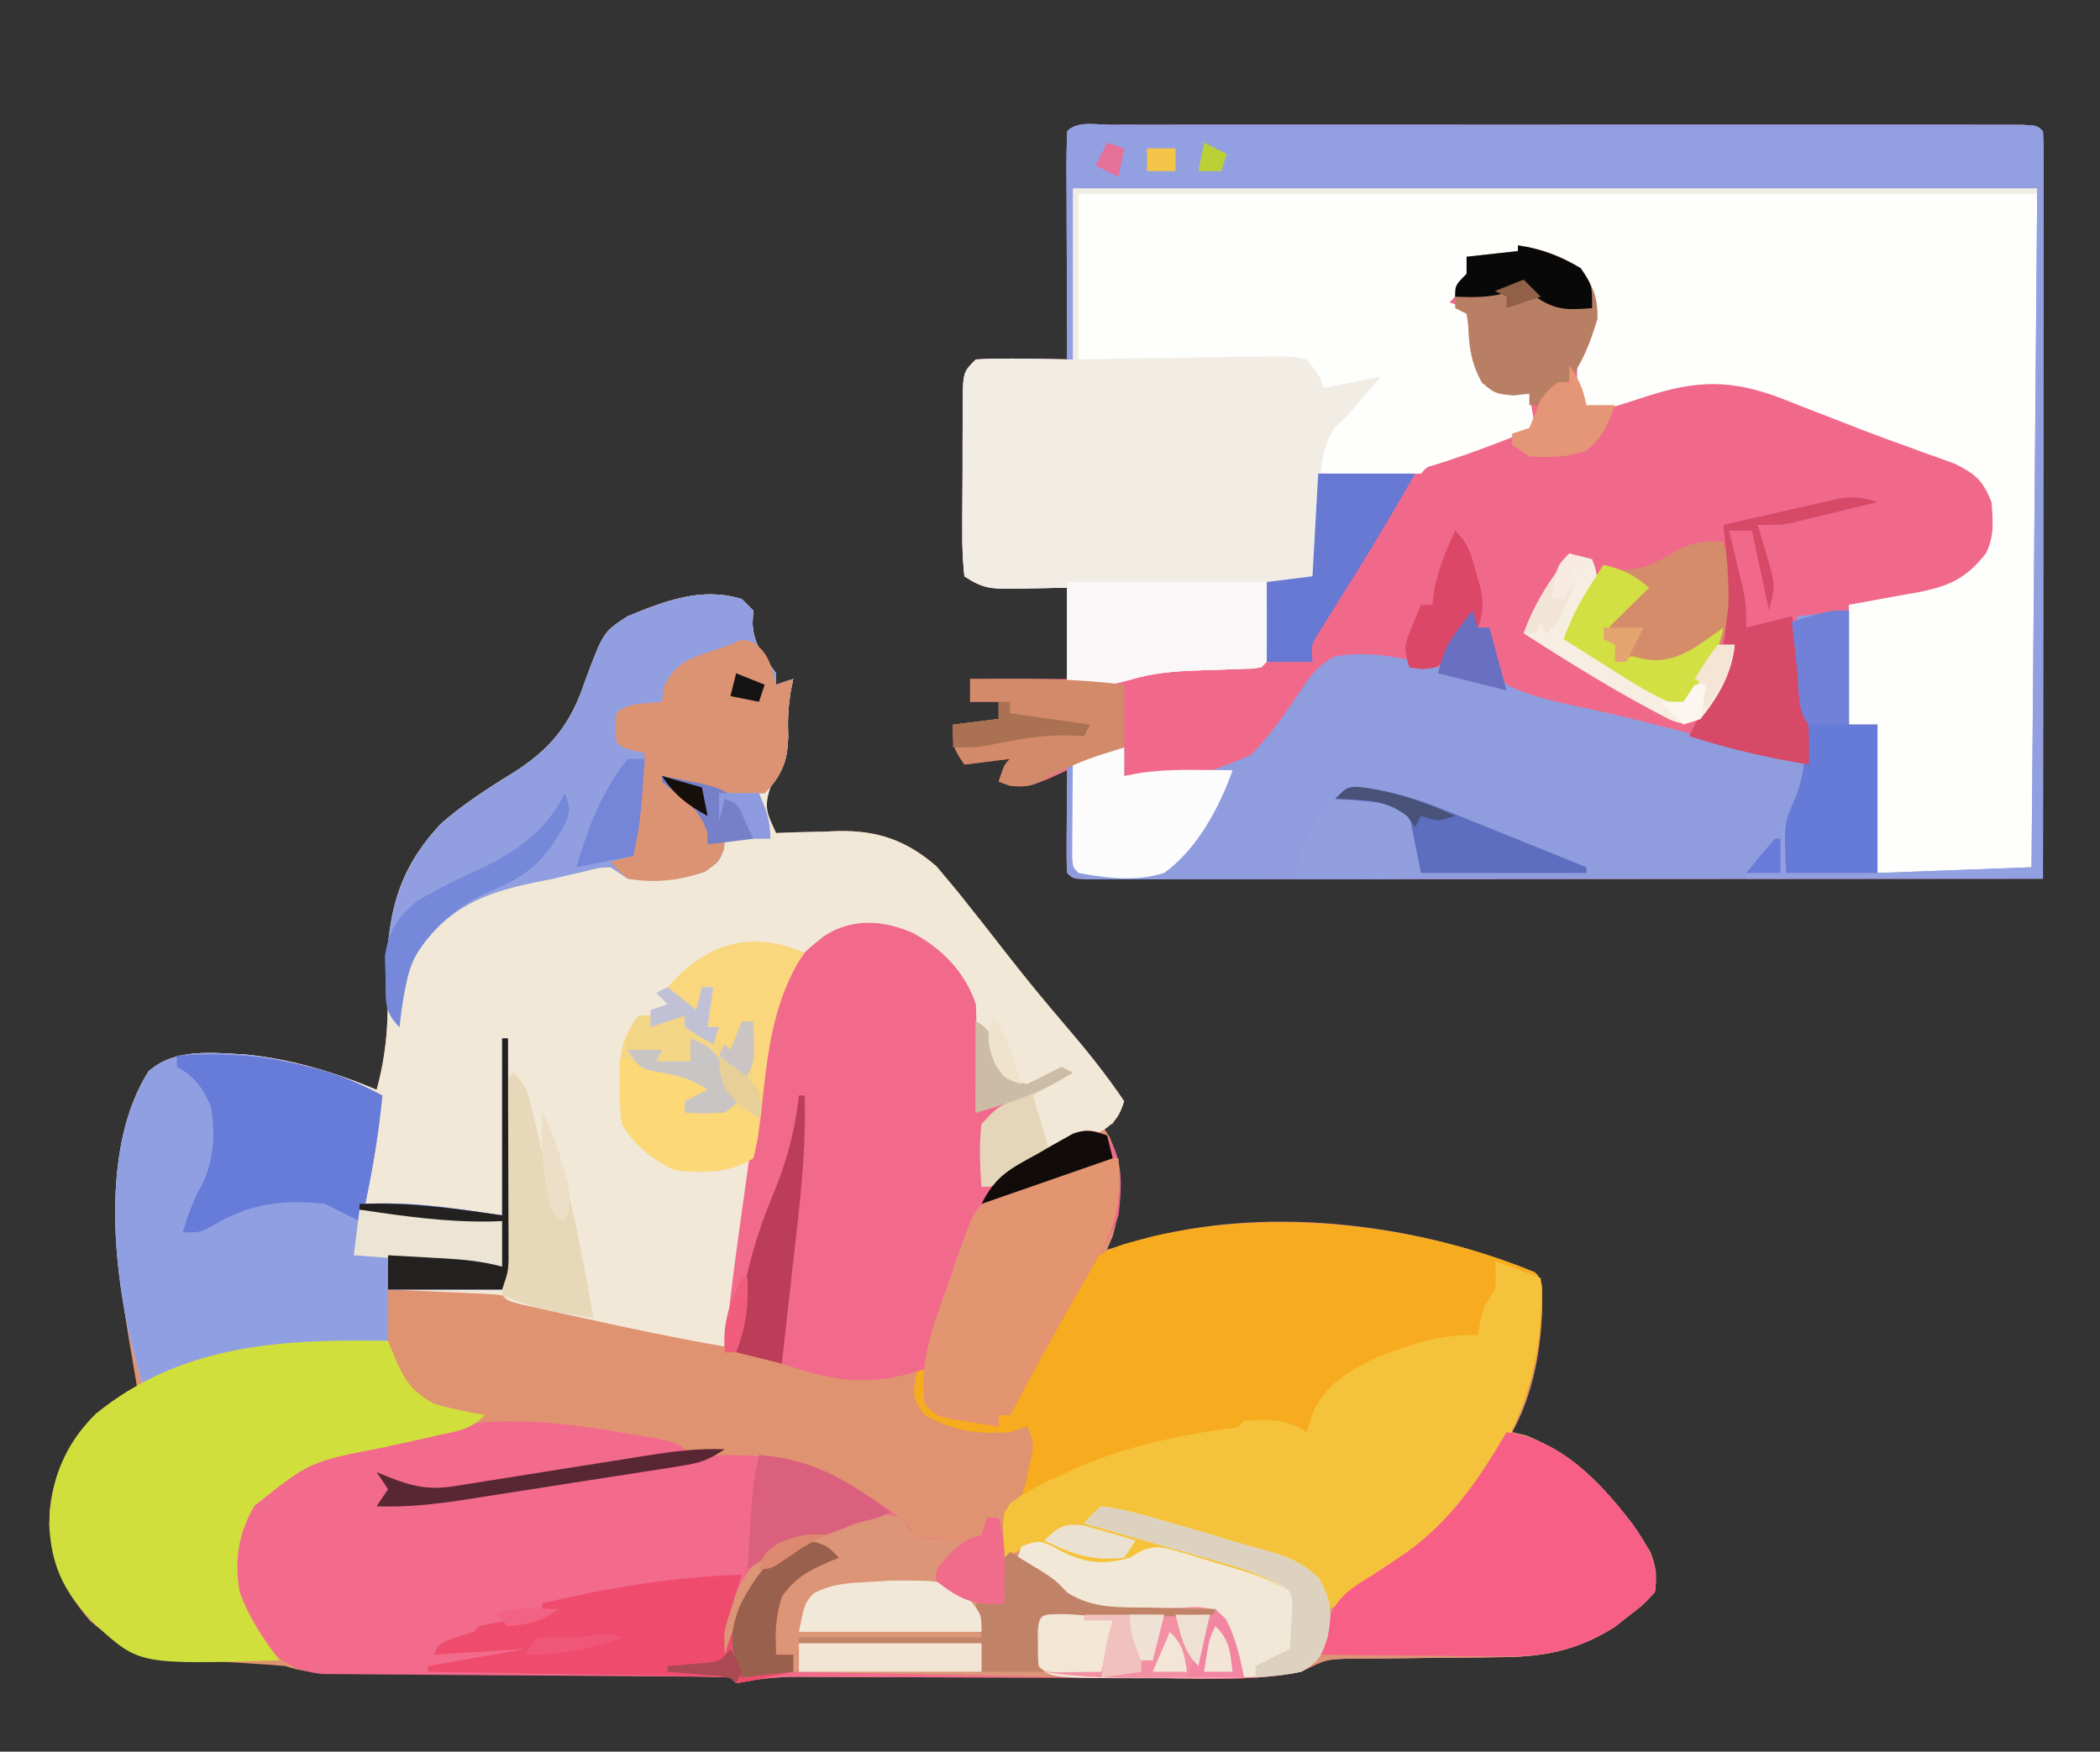 <?xml version="1.0" encoding="UTF-8"?>
<svg version="1.1" xmlns="http://www.w3.org/2000/svg" width="368" height="307">
    <rect width="100%" height="100%" fill="#333333" stroke="none"/>
    <path d="M0 0 C0.99 0.99 0.99 0.99 2 2 C1.959 2.743 1.917 3.485 1.875 4.25 C2.046 8.021 3.849 9.976 6 13 C6 13.66 6 14.32 6 15 C6.99 14.67 7.98 14.34 9 14 C8.835 14.825 8.67 15.65 8.5 16.5 C8.111 19.221 8.012 21.365 8.125 24.062 C7.994 28.197 7.347 29.714 5 33 C3.792 36.623 4.457 37.641 6 41 C7.207 40.954 8.413 40.907 9.656 40.859 C11.271 40.822 12.885 40.785 14.5 40.75 C15.291 40.716 16.083 40.683 16.898 40.648 C23.838 40.535 28.885 42.288 34.145 46.867 C34.695 47.53 35.245 48.192 35.812 48.875 C36.803 50.054 36.803 50.054 37.812 51.258 C40.801 55.004 43.77 58.763 46.709 62.549 C49.995 66.771 53.394 70.876 56.875 74.938 C60.484 79.15 63.897 83.398 67 88 C66.01 89.98 66.01 89.98 65 92 C64.34 92 63.68 92 63 92 C63.495 92.784 63.99 93.567 64.5 94.375 C66.91 100.199 66.663 105.595 65 111.625 C64.67 112.409 64.34 113.192 64 114 C64.724 113.795 65.449 113.59 66.195 113.379 C67.162 113.109 68.129 112.84 69.125 112.562 C70.076 112.296 71.028 112.029 72.008 111.754 C93.43 106.357 118.668 109.623 139 118 C140.566 119.566 140.208 121.072 140.25 123.25 C140.184 130.937 138.765 139.223 135 146 C135.804 146.186 136.609 146.371 137.438 146.562 C146.975 150.411 153.917 158.361 159.223 166.988 C160.229 169.592 160.449 171.231 160 174 C158.094 176.133 158.094 176.133 155.5 178.125 C154.665 178.788 153.829 179.45 152.969 180.133 C146.153 184.419 140.231 185.44 132.355 185.441 C131.018 185.461 131.018 185.461 129.654 185.481 C126.832 185.522 124.01 185.544 121.188 185.562 C118.347 185.586 115.508 185.614 112.668 185.654 C110.907 185.679 109.147 185.693 107.386 185.698 C102.397 185.753 102.397 185.753 98 188 C89.157 189.795 79.605 189.118 70.619 189.075 C67.894 189.062 65.17 189.056 62.446 189.051 C56.672 189.04 50.899 189.02 45.125 189 C38.409 188.976 31.693 188.956 24.977 188.944 C22.298 188.938 19.618 188.925 16.939 188.912 C15.297 188.909 13.654 188.905 12.012 188.902 C10.901 188.895 10.901 188.895 9.767 188.887 C6.033 188.886 2.646 189.237 -1 190 C-1.33 189.67 -1.66 189.34 -2 189 C-4.326 188.88 -6.623 188.825 -8.951 188.811 C-9.678 188.802 -10.404 188.794 -11.153 188.785 C-12.737 188.768 -14.32 188.753 -15.904 188.74 C-18.408 188.719 -20.913 188.692 -23.417 188.663 C-28.736 188.603 -34.056 188.551 -39.375 188.5 C-45.53 188.441 -51.685 188.378 -57.841 188.308 C-60.311 188.282 -62.781 188.261 -65.251 188.24 C-66.764 188.224 -68.277 188.207 -69.791 188.189 C-70.479 188.185 -71.168 188.181 -71.878 188.177 C-74.861 188.137 -77.144 187.952 -80 187 C-81.751 186.831 -83.506 186.705 -85.262 186.605 C-86.299 186.537 -87.336 186.468 -88.404 186.396 C-90.573 186.258 -92.742 186.131 -94.912 186.014 C-102.607 185.477 -108.327 184.161 -114.242 179.07 C-119.466 172.847 -121.535 167.843 -121.301 159.648 C-120.322 151.033 -116.605 145.93 -110.023 140.496 C-108 139 -108 139 -106 138 C-106.133 137.227 -106.266 136.453 -106.402 135.656 C-106.579 134.615 -106.756 133.573 -106.938 132.5 C-107.112 131.479 -107.286 130.458 -107.465 129.406 C-109.766 114.757 -112.242 95.948 -104 82.812 C-99.427 78.668 -92.89 79.522 -87.062 79.803 C-79.237 80.55 -71.2 82.932 -64 86 C-62.241 79.546 -61.873 73.781 -62.125 67.125 C-62.298 55.907 -60.562 47.622 -52.617 39.258 C-48.804 35.968 -44.662 33.248 -40.368 30.625 C-33.676 26.468 -30.025 22.077 -27.5 14.438 C-24.263 5.753 -24.263 5.753 -20 3 C-13.392 0.306 -7.02 -2.184 0 0 Z " fill="#E09370" transform="translate(130,105)"/>
    <path d="M0 0 C1.035 -0.002 1.035 -0.002 2.092 -0.005 C4.422 -0.009 6.752 -0.006 9.082 -0.002 C10.745 -0.004 12.409 -0.006 14.072 -0.008 C18.603 -0.012 23.134 -0.011 27.665 -0.007 C32.396 -0.005 37.127 -0.007 41.857 -0.009 C49.804 -0.011 57.75 -0.008 65.696 -0.003 C74.896 0.002 84.097 0 93.297 -0.005 C101.182 -0.01 109.066 -0.01 116.951 -0.008 C121.666 -0.006 126.382 -0.006 131.097 -0.009 C135.53 -0.012 139.962 -0.01 144.394 -0.004 C146.025 -0.003 147.657 -0.003 149.288 -0.006 C151.506 -0.008 153.724 -0.005 155.941 0 C157.185 0 158.429 0.001 159.711 0.001 C162.471 0.127 162.471 0.127 163.471 1.127 C163.567 2.823 163.592 4.522 163.591 6.221 C163.593 7.876 163.593 7.876 163.595 9.565 C163.591 10.786 163.588 12.008 163.584 13.266 C163.584 14.544 163.584 15.822 163.585 17.138 C163.585 20.653 163.579 24.167 163.572 27.681 C163.566 31.35 163.565 35.019 163.564 38.688 C163.561 45.64 163.553 52.592 163.543 59.544 C163.531 67.457 163.526 75.37 163.521 83.283 C163.51 99.564 163.493 115.846 163.471 132.127 C141.323 132.15 119.175 132.168 97.027 132.179 C86.744 132.184 76.461 132.191 66.178 132.202 C57.219 132.212 48.259 132.219 39.3 132.221 C34.553 132.222 29.807 132.225 25.06 132.233 C20.597 132.239 16.135 132.242 11.672 132.24 C10.029 132.24 8.386 132.242 6.744 132.246 C4.511 132.251 2.278 132.25 0.045 132.247 C-1.208 132.248 -2.461 132.249 -3.751 132.25 C-6.529 132.127 -6.529 132.127 -7.529 131.127 C-7.616 129.784 -7.636 128.437 -7.627 127.092 C-7.624 126.283 -7.621 125.474 -7.617 124.641 C-7.609 123.791 -7.601 122.94 -7.592 122.064 C-7.587 121.21 -7.583 120.356 -7.578 119.477 C-7.566 117.36 -7.548 115.243 -7.529 113.127 C-8.624 113.628 -9.718 114.13 -10.846 114.647 C-14.552 116.136 -15.846 116.355 -19.529 115.127 C-18.529 112.127 -18.529 112.127 -17.529 111.127 C-20.169 111.457 -22.809 111.787 -25.529 112.127 C-27.529 109.127 -27.529 109.127 -27.529 105.127 C-24.889 104.797 -22.249 104.467 -19.529 104.127 C-19.529 103.137 -19.529 102.147 -19.529 101.127 C-21.179 101.127 -22.829 101.127 -24.529 101.127 C-24.529 99.807 -24.529 98.487 -24.529 97.127 C-18.919 97.127 -13.309 97.127 -7.529 97.127 C-7.529 91.847 -7.529 86.567 -7.529 81.127 C-12.331 81.206 -12.331 81.206 -17.132 81.307 C-20.844 81.338 -22.365 81.237 -25.529 79.127 C-25.821 76.384 -25.925 73.87 -25.893 71.127 C-25.893 70.335 -25.894 69.544 -25.894 68.729 C-25.892 67.054 -25.882 65.38 -25.866 63.705 C-25.842 61.137 -25.845 58.57 -25.852 56.002 C-25.846 54.377 -25.839 52.752 -25.83 51.127 C-25.831 50.356 -25.832 49.585 -25.833 48.791 C-25.76 43.358 -25.76 43.358 -23.529 41.127 C-20.785 40.982 -18.145 40.94 -15.404 41.002 C-14.65 41.011 -13.896 41.02 -13.119 41.029 C-11.256 41.053 -9.393 41.089 -7.529 41.127 C-7.537 39.317 -7.537 39.317 -7.545 37.471 C-7.563 33.011 -7.575 28.552 -7.584 24.092 C-7.589 22.159 -7.596 20.226 -7.605 18.292 C-7.617 15.52 -7.623 12.747 -7.627 9.975 C-7.632 9.105 -7.637 8.235 -7.643 7.339 C-7.643 5.268 -7.592 3.197 -7.529 1.127 C-5.659 -0.743 -2.492 0.001 0 0 Z " fill="#F0698B" transform="translate(194.529,21.873)"/>
    <path d="M0 0 C55.77 0 111.54 0 169 0 C169.021 19.614 169.041 39.229 169.062 59.438 C169.072 65.641 169.081 71.845 169.09 78.236 C169.095 85.785 169.095 85.785 169.095 89.314 C169.097 91.79 169.101 94.266 169.106 96.742 C169.113 100.482 169.114 104.222 169.114 107.963 C169.117 109.074 169.121 110.185 169.124 111.33 C169.123 112.331 169.122 113.331 169.12 114.362 C169.122 115.677 169.122 115.677 169.123 117.018 C169 119 169 119 168 120 C166 120.088 163.998 120.107 161.996 120.098 C160.174 120.093 160.174 120.093 158.314 120.088 C157.035 120.08 155.756 120.071 154.438 120.062 C153.154 120.058 151.871 120.053 150.549 120.049 C147.366 120.037 144.183 120.019 141 120 C141 111.42 141 102.84 141 94 C139.35 94 137.7 94 136 94 C136 87.07 136 80.14 136 73 C145.188 71.312 145.188 71.312 148.055 70.818 C153.45 69.752 156.472 68.49 160 64 C161.532 60.936 161.229 58.383 161 55 C159.459 51.238 158.289 50.145 154.613 48.297 C153.186 47.764 151.752 47.249 150.312 46.75 C148.698 46.16 147.083 45.571 145.469 44.98 C144.596 44.668 143.723 44.355 142.824 44.033 C139.771 42.916 136.745 41.739 133.719 40.551 C131.583 39.721 129.448 38.892 127.312 38.062 C126.298 37.661 125.283 37.259 124.238 36.845 C115.287 33.425 109.229 33.609 100.25 36.562 C92.398 39.133 92.398 39.133 89 38 C87.838 31.874 88.136 29.608 91 24 C90.931 20.018 90.658 17.84 88.188 14.688 C84.818 12.088 83.15 10.914 78.766 11.242 C77.025 11.555 77.025 11.555 75.25 11.875 C74.08 12.079 72.909 12.282 71.703 12.492 C70.365 12.744 70.365 12.744 69 13 C69.495 14.485 69.495 14.485 70 16 C68.68 17.32 67.36 18.64 66 20 C67.485 20.495 67.485 20.495 69 21 C69.164 22.013 69.164 22.013 69.332 23.047 C69.491 23.939 69.649 24.831 69.812 25.75 C70.039 27.073 70.039 27.073 70.27 28.422 C71.071 31.25 71.986 32.869 74 35 C77.102 35.809 77.102 35.809 80 36 C80.495 38.97 80.495 38.97 81 42 C75.297 44.345 69.598 46.536 63.715 48.387 C61.993 48.865 61.993 48.865 61 50 C59.657 50.086 58.31 50.107 56.965 50.098 C56.156 50.094 55.347 50.091 54.514 50.088 C53.664 50.08 52.813 50.071 51.938 50.062 C51.083 50.058 50.229 50.053 49.35 50.049 C47.233 50.037 45.117 50.019 43 50 C43.012 51.288 43.023 52.576 43.035 53.902 C43.045 55.581 43.054 57.259 43.062 58.938 C43.071 59.788 43.079 60.638 43.088 61.514 C43.091 62.323 43.094 63.131 43.098 63.965 C43.103 64.714 43.108 65.463 43.114 66.234 C43 68 43 68 42 69 C39.329 69.141 36.676 69.042 34 69 C34.012 69.999 34.023 70.998 34.035 72.027 C34.044 73.318 34.053 74.608 34.062 75.938 C34.074 77.225 34.086 78.513 34.098 79.84 C34 83 34 83 33 84 C31.668 84.132 30.33 84.203 28.992 84.246 C28.17 84.279 27.347 84.312 26.5 84.346 C24.774 84.406 23.047 84.463 21.32 84.518 C17.437 84.677 14.143 84.959 10.383 86.035 C7 87 7 87 -1 87 C-1 81.39 -1 75.78 -1 70 C-5.802 70.079 -5.802 70.079 -10.603 70.18 C-14.314 70.211 -15.835 70.11 -19 68 C-19.292 65.257 -19.396 62.743 -19.363 60 C-19.364 59.209 -19.364 58.417 -19.365 57.602 C-19.362 55.927 -19.353 54.253 -19.336 52.578 C-19.313 50.01 -19.316 47.443 -19.322 44.875 C-19.317 43.25 -19.31 41.625 -19.301 40 C-19.302 39.229 -19.303 38.458 -19.304 37.664 C-19.231 32.231 -19.231 32.231 -17 30 C-14.083 29.854 -11.287 29.814 -8.375 29.875 C-4.229 29.937 -4.229 29.937 0 30 C0 20.1 0 10.2 0 0 Z " fill="#FEFEFD" transform="translate(188,33)"/>
    <path d="M0 0 C0.99 0.99 0.99 0.99 2 2 C1.959 2.743 1.917 3.485 1.875 4.25 C2.046 8.021 3.849 9.976 6 13 C6 13.66 6 14.32 6 15 C6.99 14.67 7.98 14.34 9 14 C8.835 14.825 8.67 15.65 8.5 16.5 C8.111 19.221 8.012 21.365 8.125 24.062 C7.994 28.197 7.347 29.714 5 33 C3.792 36.623 4.457 37.641 6 41 C7.207 40.954 8.413 40.907 9.656 40.859 C11.271 40.822 12.885 40.785 14.5 40.75 C15.291 40.716 16.083 40.683 16.898 40.648 C23.838 40.535 28.885 42.288 34.145 46.867 C34.695 47.53 35.245 48.192 35.812 48.875 C36.803 50.054 36.803 50.054 37.812 51.258 C40.801 55.004 43.77 58.763 46.709 62.549 C49.995 66.771 53.394 70.876 56.875 74.938 C60.484 79.15 63.897 83.398 67 88 C66.315 90.338 65.467 91.696 63.416 93.032 C61.362 94.097 59.288 95.092 57.188 96.062 C55.763 96.739 54.34 97.417 52.918 98.098 C52.243 98.418 51.568 98.737 50.873 99.067 C49.243 99.879 47.671 100.804 46.113 101.746 C44 103 44 103 42 103 C41.712 99.29 41.547 95.7 42 92 C44.5 89.312 44.5 89.312 47 88 C44.03 88.99 44.03 88.99 41 90 C40.961 88.064 40.961 88.064 40.922 86.09 C40.866 84.372 40.808 82.655 40.75 80.938 C40.736 80.09 40.722 79.242 40.707 78.369 C40.434 71.29 38.839 66.694 33.562 61.688 C28.643 58.448 24.934 57.479 19 58 C13.853 59.853 11.173 62.594 8 67 C6.255 70.72 5.567 74.14 5.07 78.207 C4.917 79.423 4.763 80.638 4.605 81.891 C4.446 83.185 4.288 84.479 4.125 85.812 C3.783 88.516 3.434 91.219 3.082 93.922 C2.994 94.6 2.906 95.279 2.815 95.978 C1.27 107.703 -0.648 119.41 -3 131 C-11.429 129.544 -19.776 127.794 -28.125 125.938 C-29.97 125.534 -29.97 125.534 -31.852 125.123 C-33.6 124.735 -33.6 124.735 -35.383 124.34 C-36.439 124.106 -37.495 123.873 -38.583 123.633 C-41 123 -41 123 -42 122 C-43.486 121.843 -44.979 121.749 -46.473 121.684 C-47.372 121.642 -48.271 121.6 -49.197 121.557 C-50.143 121.517 -51.088 121.478 -52.062 121.438 C-53.012 121.394 -53.961 121.351 -54.939 121.307 C-57.293 121.2 -59.646 121.1 -62 121 C-62 123.97 -62 126.94 -62 130 C-63.209 130.037 -64.418 130.075 -65.664 130.113 C-78.865 130.607 -91.231 131.436 -103 138 C-103.66 138 -104.32 138 -105 138 C-105.485 136.168 -105.963 134.335 -106.438 132.5 C-106.838 130.969 -106.838 130.969 -107.246 129.406 C-110.387 115.213 -111.985 95.538 -104 82.812 C-99.427 78.668 -92.89 79.522 -87.062 79.803 C-79.237 80.55 -71.2 82.932 -64 86 C-62.241 79.546 -61.873 73.781 -62.125 67.125 C-62.298 55.907 -60.562 47.622 -52.617 39.258 C-48.804 35.968 -44.662 33.248 -40.368 30.625 C-33.676 26.468 -30.025 22.077 -27.5 14.438 C-24.263 5.753 -24.263 5.753 -20 3 C-13.392 0.306 -7.02 -2.184 0 0 Z " fill="#F1E8D7" transform="translate(130,105)"/>
    <path d="M0 0 C1.611 0.261 1.611 0.261 3.254 0.527 C11.116 1.866 11.116 1.866 13.375 4.125 C6.899 5.151 0.421 6.165 -6.059 7.171 C-8.263 7.514 -10.467 7.861 -12.67 8.21 C-15.836 8.711 -19.004 9.202 -22.172 9.691 C-23.157 9.85 -24.143 10.008 -25.158 10.171 C-26.079 10.311 -27 10.451 -27.948 10.596 C-29.161 10.786 -29.161 10.786 -30.398 10.98 C-33.799 11.202 -36.416 10.195 -39.625 9.125 C-38.965 9.785 -38.305 10.445 -37.625 11.125 C-38.615 11.62 -38.615 11.62 -39.625 12.125 C-32.384 11.551 -25.258 10.683 -18.094 9.496 C-16.129 9.18 -14.164 8.864 -12.199 8.549 C-9.158 8.056 -6.117 7.561 -3.077 7.061 C-0.104 6.573 2.87 6.097 5.844 5.621 C7.183 5.396 7.183 5.396 8.55 5.167 C24.691 2.611 35.03 4.599 48.312 13.812 C51.375 16.125 51.375 16.125 52.375 18.125 C54.396 18.632 54.396 18.632 56.75 18.812 C57.541 18.899 58.333 18.985 59.148 19.074 C61.55 19.254 61.55 19.254 64.375 18.125 C64.705 17.135 65.035 16.145 65.375 15.125 C66.035 15.125 66.695 15.125 67.375 15.125 C68.365 18.095 68.365 18.095 69.375 21.125 C70.014 20.712 70.654 20.3 71.312 19.875 C74.907 18.995 75.553 19.461 78.75 21.062 C83.041 23.183 85.649 23.422 90.375 22.125 C91.313 21.571 91.313 21.571 92.269 21.005 C95.053 19.842 96.387 20.321 99.254 21.172 C100.175 21.44 101.096 21.708 102.045 21.984 C102.999 22.278 103.954 22.572 104.938 22.875 C105.896 23.153 106.854 23.432 107.842 23.719 C111.776 24.888 114.936 25.832 118.375 28.125 C117.7 27.677 117.025 27.228 116.329 26.766 C113.025 24.93 109.722 23.869 106.105 22.863 C105.424 22.668 104.743 22.472 104.042 22.271 C101.884 21.653 99.723 21.045 97.562 20.438 C96.092 20.018 94.621 19.598 93.15 19.178 C89.561 18.153 85.969 17.136 82.375 16.125 C83.648 14.594 83.648 14.594 85.375 13.125 C88.558 13.564 91.301 14.23 94.375 15.125 C95.014 15.307 95.653 15.488 96.312 15.675 C100.706 16.924 105.081 18.225 109.452 19.555 C111.045 20.027 112.652 20.455 114.262 20.871 C120.057 22.455 122.951 25.224 126.375 30.125 C138.873 21.609 148.649 13.415 156.375 0.125 C166.01 1.61 172.632 8.696 178.375 16.125 C181.115 19.992 183.088 23.266 182.375 28.125 C180.469 30.258 180.469 30.258 177.875 32.25 C177.04 32.913 176.204 33.575 175.344 34.258 C168.528 38.544 162.606 39.565 154.73 39.566 C153.839 39.58 152.947 39.593 152.029 39.606 C149.207 39.647 146.385 39.669 143.562 39.688 C140.722 39.711 137.883 39.739 135.043 39.779 C133.282 39.804 131.522 39.818 129.761 39.823 C124.772 39.878 124.772 39.878 120.375 42.125 C111.532 43.92 101.98 43.243 92.994 43.2 C90.269 43.187 87.545 43.181 84.821 43.176 C79.047 43.165 73.274 43.145 67.5 43.125 C60.784 43.101 54.068 43.081 47.352 43.069 C44.673 43.063 41.993 43.05 39.314 43.037 C37.672 43.034 36.029 43.03 34.387 43.027 C33.646 43.022 32.906 43.017 32.142 43.012 C28.408 43.011 25.021 43.362 21.375 44.125 C21.045 43.795 20.715 43.465 20.375 43.125 C18.071 43.017 15.763 42.979 13.456 42.967 C12.371 42.96 12.371 42.96 11.263 42.952 C9.686 42.941 8.109 42.933 6.532 42.926 C4.036 42.914 1.539 42.895 -0.957 42.873 C-8.058 42.811 -15.159 42.757 -22.259 42.724 C-26.598 42.703 -30.937 42.667 -35.276 42.623 C-36.93 42.609 -38.583 42.6 -40.237 42.597 C-42.555 42.592 -44.871 42.569 -47.188 42.542 C-48.507 42.533 -49.825 42.525 -51.183 42.517 C-56.386 41.924 -58.791 40.017 -62.312 36.25 C-66.443 30.669 -67.508 25.981 -66.625 19.125 C-64.979 13.05 -61.61 9.893 -56.432 6.572 C-51.026 3.785 -45.212 2.585 -39.312 1.25 C-38.07 0.943 -36.828 0.636 -35.549 0.32 C-23.184 -2.584 -12.434 -2.183 0 0 Z " fill="#F26A8C" transform="translate(107.625,250.875)"/>
    <path d="M0 0 C1.035 -0.002 1.035 -0.002 2.092 -0.005 C4.422 -0.009 6.752 -0.006 9.082 -0.002 C10.745 -0.004 12.409 -0.006 14.072 -0.008 C18.603 -0.012 23.134 -0.011 27.665 -0.007 C32.396 -0.005 37.127 -0.007 41.857 -0.009 C49.804 -0.011 57.75 -0.008 65.696 -0.003 C74.896 0.002 84.097 0 93.297 -0.005 C101.182 -0.01 109.066 -0.01 116.951 -0.008 C121.666 -0.006 126.382 -0.006 131.097 -0.009 C135.53 -0.012 139.962 -0.01 144.394 -0.004 C146.025 -0.003 147.657 -0.003 149.288 -0.006 C151.506 -0.008 153.724 -0.005 155.941 0 C157.185 0 158.429 0.001 159.711 0.001 C162.471 0.127 162.471 0.127 163.471 1.127 C163.567 2.823 163.592 4.522 163.591 6.221 C163.593 7.876 163.593 7.876 163.595 9.565 C163.591 10.786 163.588 12.008 163.584 13.266 C163.584 14.544 163.584 15.822 163.585 17.138 C163.585 20.653 163.579 24.167 163.572 27.681 C163.566 31.35 163.565 35.019 163.564 38.688 C163.561 45.64 163.553 52.592 163.543 59.544 C163.531 67.457 163.526 75.37 163.521 83.283 C163.51 99.564 163.493 115.846 163.471 132.127 C141.323 132.15 119.175 132.168 97.027 132.179 C86.744 132.184 76.461 132.191 66.178 132.202 C57.219 132.212 48.259 132.219 39.3 132.221 C34.553 132.222 29.807 132.225 25.06 132.233 C20.597 132.239 16.135 132.242 11.672 132.24 C10.029 132.24 8.386 132.242 6.744 132.246 C4.511 132.251 2.278 132.25 0.045 132.247 C-1.208 132.248 -2.461 132.249 -3.751 132.25 C-6.529 132.127 -6.529 132.127 -7.529 131.127 C-7.616 129.711 -7.636 128.291 -7.627 126.873 C-7.624 126.019 -7.621 125.165 -7.617 124.285 C-7.609 123.387 -7.601 122.49 -7.592 121.564 C-7.587 120.663 -7.583 119.761 -7.578 118.832 C-7.566 116.597 -7.55 114.362 -7.529 112.127 C-3.8 110.093 -1.86 109.127 2.471 109.127 C2.471 110.777 2.471 112.427 2.471 114.127 C14.139 114.73 14.139 114.73 24.629 110.51 C28.381 106.662 31.315 102.316 34.263 97.841 C35.766 95.707 37.147 94.335 39.471 93.127 C45.642 92.151 51.561 93.376 57.471 95.127 C57.718 94.591 57.966 94.054 58.221 93.502 C59.768 90.563 61.601 87.869 63.471 85.127 C63.801 86.117 64.131 87.107 64.471 88.127 C65.131 88.127 65.791 88.127 66.471 88.127 C66.482 89.123 66.482 89.123 66.494 90.139 C66.927 93.438 67.575 95.371 69.471 98.127 C74.193 100.419 79.131 101.352 84.25 102.423 C90.276 103.74 96.241 105.308 102.22 106.825 C104.391 107.373 106.565 107.913 108.739 108.45 C109.424 108.619 110.11 108.788 110.816 108.963 C112.703 109.429 114.591 109.894 116.478 110.358 C118.495 110.877 120.495 111.468 122.471 112.127 C122.374 111.517 122.278 110.907 122.179 110.279 C121.747 107.5 121.327 104.72 120.908 101.939 C120.681 100.5 120.681 100.5 120.449 99.031 C120.311 98.1 120.172 97.169 120.029 96.209 C119.898 95.355 119.767 94.502 119.632 93.622 C119.458 90.935 119.832 88.733 120.471 86.127 C124.926 85.632 124.926 85.632 129.471 85.127 C129.471 91.727 129.471 98.327 129.471 105.127 C131.121 105.127 132.771 105.127 134.471 105.127 C134.471 113.707 134.471 122.287 134.471 131.127 C143.381 130.797 152.291 130.467 161.471 130.127 C161.966 71.222 161.966 71.222 162.471 11.127 C106.701 11.127 50.931 11.127 -6.529 11.127 C-6.529 21.027 -6.529 30.927 -6.529 41.127 C-6.859 41.127 -7.189 41.127 -7.529 41.127 C-7.554 35.449 -7.572 29.77 -7.584 24.092 C-7.589 22.159 -7.596 20.226 -7.605 18.292 C-7.617 15.52 -7.623 12.747 -7.627 9.975 C-7.632 9.105 -7.637 8.235 -7.643 7.339 C-7.643 5.268 -7.592 3.197 -7.529 1.127 C-5.659 -0.743 -2.492 0.001 0 0 Z " fill="#8F9DDE" transform="translate(194.529,21.873)"/>
    <path d="M0 0 C1.566 1.566 1.208 3.072 1.25 5.25 C0.958 21.075 -5.616 33.795 -16.438 45 C-22.341 50.563 -28.652 55.502 -36 59 C-36.516 58.072 -37.031 57.144 -37.562 56.188 C-40.025 52.561 -42.91 51.297 -47 50 C-47.953 49.694 -48.905 49.389 -49.887 49.074 C-52.089 48.386 -54.296 47.713 -56.508 47.055 C-58.867 46.342 -61.216 45.596 -63.555 44.82 C-64.692 44.446 -65.829 44.073 -67 43.688 C-68.547 43.167 -68.547 43.167 -70.125 42.637 C-73.202 41.955 -74.977 42.297 -78 43 C-77.325 43.191 -76.651 43.382 -75.956 43.579 C-72.844 44.464 -69.734 45.357 -66.625 46.25 C-65.564 46.55 -64.503 46.851 -63.41 47.16 C-44.898 52.498 -44.898 52.498 -42.729 56.126 C-42.488 56.744 -42.248 57.363 -42 58 C-42.966 57.399 -43.931 56.799 -44.926 56.18 C-49.166 53.761 -53.498 52.409 -58.188 51.125 C-58.981 50.888 -59.774 50.651 -60.592 50.406 C-61.359 50.192 -62.127 49.978 -62.918 49.758 C-63.607 49.563 -64.295 49.369 -65.005 49.168 C-67.567 48.952 -68.791 49.745 -71 51 C-76.909 52.655 -80.297 51.351 -85.57 48.715 C-88.71 47.791 -90.147 48.543 -93 50 C-93.293 44.043 -93.293 44.043 -93 42 C-92.016 40.984 -91.015 39.985 -90 39 C-89.178 36.841 -89.178 36.841 -88.75 34.5 C-88.58 33.727 -88.41 32.953 -88.234 32.156 C-87.829 29.819 -87.829 29.819 -89 27 C-90.485 27.495 -90.485 27.495 -92 28 C-97.965 28.398 -101.724 27.849 -107 25 C-109 22 -109 22 -108.625 18.812 C-108.419 17.884 -108.213 16.956 -108 16 C-107.34 16.33 -106.68 16.66 -106 17 C-106 18.98 -106 20.96 -106 23 C-105.385 23.205 -104.77 23.41 -104.137 23.621 C-100.758 24.747 -97.379 25.874 -94 27 C-94 26.34 -94 25.68 -94 25 C-93.34 25 -92.68 25 -92 25 C-91.781 24.22 -91.562 23.44 -91.336 22.637 C-89.546 17.764 -87.124 13.354 -84.625 8.812 C-84.143 7.911 -83.661 7.009 -83.164 6.08 C-82.69 5.214 -82.215 4.349 -81.727 3.457 C-81.086 2.281 -81.086 2.281 -80.432 1.081 C-77.61 -3.02 -74.34 -4.423 -69.625 -5.625 C-68.71 -5.865 -67.795 -6.105 -66.852 -6.352 C-45.194 -11.276 -20.51 -8.45 0 0 Z " fill="#F7AB1E" transform="translate(269,223)"/>
    <path d="M0 0 C5.133 2.796 9.081 6.867 10.938 12.438 C11.018 13.919 11.045 15.403 11.035 16.887 C11.032 17.734 11.029 18.582 11.025 19.455 C11.013 20.777 11.013 20.777 11 22.125 C10.995 23.018 10.991 23.91 10.986 24.83 C10.975 27.033 10.958 29.235 10.938 31.438 C11.886 30.922 12.835 30.406 13.812 29.875 C14.844 29.401 15.875 28.926 16.938 28.438 C17.598 28.767 18.258 29.098 18.938 29.438 C17.968 29.871 16.999 30.304 16 30.75 C13.476 32.371 12.998 33.171 12.316 36.152 C12.085 38.923 11.947 41.658 11.938 44.438 C12.462 44.129 12.986 43.821 13.526 43.504 C15.906 42.115 18.296 40.745 20.688 39.375 C21.512 38.89 22.337 38.404 23.188 37.904 C23.987 37.45 24.786 36.996 25.609 36.527 C26.343 36.103 27.076 35.679 27.831 35.242 C30.347 34.281 31.47 34.425 33.938 35.438 C36.878 39.671 36.524 44.503 35.938 49.438 C35.006 52.362 33.52 54.817 31.938 57.438 C31.007 59.067 30.076 60.697 29.148 62.329 C28.465 63.528 27.779 64.725 27.09 65.921 C23.574 72.024 20.243 78.219 16.938 84.438 C16.277 84.438 15.617 84.438 14.938 84.438 C14.938 85.097 14.938 85.757 14.938 86.438 C13.144 86.156 11.353 85.862 9.562 85.562 C8.565 85.4 7.567 85.238 6.539 85.07 C3.938 84.438 3.938 84.438 1.938 82.438 C1.812 79.312 1.812 79.312 1.938 76.438 C0.174 76.933 0.174 76.933 -1.625 77.438 C-9.481 79.35 -15.551 77.977 -23.062 75.438 C-23.266 67.61 -22.464 60.02 -21.562 52.25 C-21.278 49.778 -20.997 47.305 -20.719 44.832 C-20.593 43.748 -20.467 42.663 -20.338 41.546 C-20.067 38.491 -20.014 35.502 -20.062 32.438 C-20.269 33.593 -20.475 34.748 -20.688 35.938 C-21.687 40.546 -23.329 44.817 -25.062 49.188 C-27.495 55.37 -28.964 61.23 -29.738 67.863 C-30.062 70.438 -30.062 70.438 -31.062 73.438 C-31.723 73.438 -32.383 73.438 -33.062 73.438 C-32.231 64.175 -30.942 54.987 -29.646 45.781 C-29.467 44.502 -29.287 43.224 -29.102 41.906 C-28.924 40.644 -28.746 39.382 -28.563 38.082 C-28.109 34.776 -27.684 31.468 -27.273 28.156 C-27.152 27.214 -27.031 26.271 -26.906 25.3 C-26.685 23.58 -26.475 21.858 -26.278 20.135 C-25.357 13.159 -23.21 6.509 -17.5 2 C-16.921 1.527 -16.342 1.054 -15.746 0.566 C-10.827 -2.732 -5.22 -2.34 0 0 Z " fill="#F16A8C" transform="translate(160.062,163.562)"/>
    <path d="M0 0 C9.635 1.485 16.257 8.571 22 16 C24.74 19.867 26.713 23.141 26 28 C24.094 30.133 24.094 30.133 21.5 32.125 C20.665 32.788 19.829 33.45 18.969 34.133 C12.153 38.419 6.231 39.44 -1.645 39.441 C-2.536 39.455 -3.428 39.468 -4.346 39.481 C-7.168 39.522 -9.99 39.544 -12.812 39.562 C-15.653 39.586 -18.492 39.614 -21.332 39.654 C-23.093 39.679 -24.853 39.693 -26.614 39.698 C-31.603 39.753 -31.603 39.753 -36 42 C-43.185 43.275 -50.63 43.144 -57.906 43.094 C-58.929 43.09 -59.952 43.087 -61.005 43.083 C-73.839 43.018 -86.669 42.758 -99.5 42.5 C-101.992 42.452 -104.484 42.403 -106.977 42.355 C-112.984 42.239 -118.992 42.121 -125 42 C-125.33 41.34 -125.66 40.68 -126 40 C-126.99 39.67 -127.98 39.34 -129 39 C-129.314 33.76 -128.938 30.408 -126 26 C-122.812 23.625 -122.812 23.625 -120 22 C-120.33 21.34 -120.66 20.68 -121 20 C-125.329 21.007 -128.022 22.374 -130.766 25.938 C-133.408 30.353 -135.176 35.203 -137 40 C-137.33 40 -137.66 40 -138 40 C-137.247 32.62 -135.249 26.399 -130 21 C-125.823 18.378 -121.742 17.382 -116.953 16.527 C-114.783 16.116 -114.783 16.116 -113 14 C-109.5 14.188 -109.5 14.188 -106 15 C-105.34 15.99 -104.68 16.98 -104 18 C-101.911 18.619 -101.911 18.619 -99.562 18.75 C-98.78 18.827 -97.998 18.905 -97.191 18.984 C-94.819 19.119 -94.819 19.119 -92 18 C-91.505 16.515 -91.505 16.515 -91 15 C-90.34 15 -89.68 15 -89 15 C-88.34 16.98 -87.68 18.96 -87 21 C-86.361 20.587 -85.721 20.175 -85.062 19.75 C-81.468 18.87 -80.822 19.336 -77.625 20.938 C-73.334 23.058 -70.726 23.297 -66 22 C-65.375 21.63 -64.75 21.261 -64.106 20.88 C-61.322 19.717 -59.988 20.196 -57.121 21.047 C-56.2 21.315 -55.279 21.583 -54.33 21.859 C-53.376 22.153 -52.421 22.447 -51.438 22.75 C-50.479 23.028 -49.521 23.307 -48.533 23.594 C-44.599 24.763 -41.439 25.707 -38 28 C-38.675 27.552 -39.35 27.103 -40.046 26.641 C-43.35 24.805 -46.653 23.744 -50.27 22.738 C-50.951 22.543 -51.632 22.347 -52.333 22.146 C-54.491 21.528 -56.652 20.92 -58.812 20.312 C-60.283 19.893 -61.754 19.473 -63.225 19.053 C-66.814 18.028 -70.406 17.011 -74 16 C-72.727 14.469 -72.727 14.469 -71 13 C-67.817 13.439 -65.074 14.105 -62 15 C-61.041 15.272 -61.041 15.272 -60.063 15.55 C-55.669 16.799 -51.294 18.1 -46.923 19.43 C-45.33 19.902 -43.723 20.33 -42.113 20.746 C-36.318 22.33 -33.424 25.099 -30 30 C-17.502 21.484 -7.726 13.29 0 0 Z " fill="#DC9577" transform="translate(264,251)"/>
    <path d="M0 0 C55.77 0 111.54 0 169 0 C169 0.33 169 0.66 169 1 C113.56 1 58.12 1 1 1 C1 10.57 1 20.14 1 30 C3.853 29.942 6.705 29.884 9.645 29.824 C12.405 29.785 15.165 29.755 17.925 29.725 C19.845 29.7 21.764 29.666 23.684 29.623 C26.442 29.562 29.199 29.534 31.957 29.512 C32.816 29.486 33.676 29.46 34.561 29.434 C36.821 29.432 38.806 29.461 41 30 C43.065 32.531 43.065 32.531 44 35 C47.3 34.34 50.6 33.68 54 33 C52.568 34.66 51.135 36.32 49.703 37.98 C49.141 38.647 48.579 39.313 48 40 C47.287 40.661 46.574 41.323 45.84 42.004 C42.973 46.672 43.362 51.374 43.312 56.75 C43.271 58.849 43.225 60.948 43.176 63.047 C43.165 63.973 43.153 64.9 43.142 65.854 C43 68 43 68 42 69 C39.329 69.141 36.676 69.042 34 69 C34.012 69.999 34.023 70.998 34.035 72.027 C34.044 73.318 34.053 74.608 34.062 75.938 C34.074 77.225 34.086 78.513 34.098 79.84 C34 83 34 83 33 84 C31.668 84.132 30.33 84.203 28.992 84.246 C28.17 84.279 27.347 84.312 26.5 84.346 C24.774 84.406 23.047 84.463 21.32 84.518 C17.437 84.677 14.143 84.959 10.383 86.035 C7 87 7 87 -1 87 C-1 81.39 -1 75.78 -1 70 C-5.802 70.079 -5.802 70.079 -10.603 70.18 C-14.314 70.211 -15.835 70.11 -19 68 C-19.292 65.257 -19.396 62.743 -19.363 60 C-19.364 59.209 -19.364 58.417 -19.365 57.602 C-19.362 55.927 -19.353 54.253 -19.336 52.578 C-19.313 50.01 -19.316 47.443 -19.322 44.875 C-19.317 43.25 -19.31 41.625 -19.301 40 C-19.302 39.229 -19.303 38.458 -19.304 37.664 C-19.231 32.231 -19.231 32.231 -17 30 C-14.083 29.854 -11.287 29.814 -8.375 29.875 C-4.229 29.937 -4.229 29.937 0 30 C0 20.1 0 10.2 0 0 Z " fill="#F1EDE5" transform="translate(188,33)"/>
    <path d="M0 0 C1.035 -0.002 1.035 -0.002 2.092 -0.005 C4.422 -0.009 6.752 -0.006 9.082 -0.002 C10.745 -0.004 12.409 -0.006 14.072 -0.008 C18.603 -0.012 23.134 -0.011 27.665 -0.007 C32.396 -0.005 37.127 -0.007 41.857 -0.009 C49.804 -0.011 57.75 -0.008 65.696 -0.003 C74.896 0.002 84.097 0 93.297 -0.005 C101.182 -0.01 109.066 -0.01 116.951 -0.008 C121.666 -0.006 126.382 -0.006 131.097 -0.009 C135.53 -0.012 139.962 -0.01 144.394 -0.004 C146.025 -0.003 147.657 -0.003 149.288 -0.006 C151.506 -0.008 153.724 -0.005 155.941 0 C157.185 0 158.429 0.001 159.711 0.001 C162.471 0.127 162.471 0.127 163.471 1.127 C163.567 2.823 163.592 4.522 163.591 6.221 C163.593 7.876 163.593 7.876 163.595 9.565 C163.591 10.786 163.588 12.008 163.584 13.266 C163.584 14.544 163.584 15.822 163.585 17.138 C163.585 20.653 163.579 24.167 163.572 27.681 C163.566 31.35 163.565 35.019 163.564 38.688 C163.561 45.64 163.553 52.592 163.543 59.544 C163.531 67.457 163.526 75.37 163.521 83.283 C163.51 99.564 163.492 115.846 163.471 132.127 C146.311 132.127 129.151 132.127 111.471 132.127 C111.471 131.797 111.471 131.467 111.471 131.127 C113.451 131.127 115.431 131.127 117.471 131.127 C117.388 130.178 117.306 129.229 117.221 128.252 C117.193 124.822 118.073 122.43 119.471 119.314 C123.76 109.153 120.851 97.75 119.471 87.127 C126.096 85.127 126.096 85.127 129.471 85.127 C129.471 91.727 129.471 98.327 129.471 105.127 C131.121 105.127 132.771 105.127 134.471 105.127 C134.471 113.707 134.471 122.287 134.471 131.127 C143.381 130.797 152.291 130.467 161.471 130.127 C161.966 71.222 161.966 71.222 162.471 11.127 C106.701 11.127 50.931 11.127 -6.529 11.127 C-6.529 21.027 -6.529 30.927 -6.529 41.127 C-6.859 41.127 -7.189 41.127 -7.529 41.127 C-7.554 35.449 -7.572 29.77 -7.584 24.092 C-7.589 22.159 -7.596 20.226 -7.605 18.292 C-7.617 15.52 -7.623 12.747 -7.627 9.975 C-7.632 9.105 -7.637 8.235 -7.643 7.339 C-7.643 5.268 -7.592 3.197 -7.529 1.127 C-5.659 -0.743 -2.492 0.001 0 0 Z " fill="#92A0E1" transform="translate(194.529,21.873)"/>
    <path d="M0 0 C0.33 0 0.66 0 1 0 C1.025 5.784 1.043 11.568 1.055 17.352 C1.06 19.32 1.067 21.288 1.075 23.257 C1.088 26.084 1.093 28.911 1.098 31.738 C1.103 32.62 1.108 33.501 1.113 34.409 C1.113 35.23 1.113 36.05 1.114 36.896 C1.116 37.617 1.118 38.339 1.12 39.083 C1 41 1 41 0 44 C-6.6 44 -13.2 44 -20 44 C-20 46.97 -20 49.94 -20 53 C-21.209 53.037 -22.418 53.075 -23.664 53.113 C-36.865 53.607 -49.231 54.436 -61 61 C-61.66 61 -62.32 61 -63 61 C-63.485 59.168 -63.963 57.335 -64.438 55.5 C-64.704 54.479 -64.971 53.458 -65.246 52.406 C-68.387 38.213 -69.985 18.538 -62 5.812 C-57.424 1.665 -50.889 2.525 -45.057 2.808 C-41.46 3.144 -37.999 3.933 -34.5 4.812 C-33.514 5.06 -33.514 5.06 -32.507 5.313 C-28.394 6.429 -24.747 7.982 -21 10 C-21.623 16.44 -22.64 22.676 -24 29 C-23.161 28.965 -23.161 28.965 -22.305 28.93 C-14.456 28.753 -8.084 29.845 0 31 C0 20.77 0 10.54 0 0 Z " fill="#909FE1" transform="translate(88,182)"/>
    <path d="M0 0 C2.64 0.99 5.28 1.98 8 3 C8.714 18.936 3.849 32.242 -6.684 44.148 C-13.235 50.932 -20.445 56.927 -29 61 C-29.516 60.072 -30.031 59.144 -30.562 58.188 C-33.025 54.561 -35.91 53.297 -40 52 C-40.953 51.694 -41.905 51.389 -42.887 51.074 C-45.089 50.386 -47.296 49.713 -49.508 49.055 C-51.867 48.342 -54.216 47.596 -56.555 46.82 C-57.692 46.446 -58.829 46.073 -60 45.688 C-61.547 45.167 -61.547 45.167 -63.125 44.637 C-66.202 43.955 -67.977 44.297 -71 45 C-70.325 45.191 -69.651 45.382 -68.956 45.579 C-65.844 46.464 -62.734 47.357 -59.625 48.25 C-58.564 48.55 -57.503 48.851 -56.41 49.16 C-37.898 54.498 -37.898 54.498 -35.729 58.126 C-35.488 58.744 -35.248 59.363 -35 60 C-35.966 59.399 -36.931 58.799 -37.926 58.18 C-42.166 55.761 -46.498 54.409 -51.188 53.125 C-51.981 52.888 -52.774 52.651 -53.592 52.406 C-54.359 52.192 -55.127 51.978 -55.918 51.758 C-56.951 51.466 -56.951 51.466 -58.005 51.168 C-60.567 50.952 -61.791 51.745 -64 53 C-69.909 54.655 -73.297 53.351 -78.57 50.715 C-81.71 49.791 -83.147 50.543 -86 52 C-86.367 44.528 -86.367 44.528 -84.926 42.457 C-82.16 40.365 -79.137 38.938 -76 37.5 C-75.329 37.191 -74.657 36.882 -73.966 36.564 C-65.328 32.686 -56.683 30.799 -47.336 29.43 C-45.048 29.237 -45.048 29.237 -44 28 C-39.767 27.76 -36.633 27.675 -33 30 C-32.691 28.969 -32.381 27.938 -32.062 26.875 C-29.817 21.753 -25.89 19.417 -21 17 C-15.083 14.741 -9.396 12.692 -3 13 C-2.814 11.855 -2.814 11.855 -2.625 10.688 C-2 8 -2 8 0 5 C0.167 2.375 0.167 2.375 0 0 Z " fill="#F5C33B" transform="translate(262,221)"/>
    <path d="M0 0 C0.451 1.107 0.902 2.215 1.367 3.355 C3.168 7.376 4.233 8.789 8 11 C10.971 11.874 13.946 12.494 17 13 C14.377 15.623 12.36 15.764 8.742 16.551 C7.476 16.838 6.21 17.124 4.906 17.42 C2.9 17.867 0.893 18.309 -1.116 18.742 C-13.691 21.167 -13.691 21.167 -23.397 28.902 C-26.246 33.677 -26.961 38.549 -26 44 C-24.36 48.52 -21.922 52.208 -19 56 C-43.55 56.723 -43.55 56.723 -51 50 C-56.412 44.614 -58.988 39.995 -59.375 32.25 C-59.154 24.507 -56.784 18.304 -51.25 12.812 C-36.203 0.571 -18.525 -0.346 0 0 Z " fill="#D1DF3D" transform="translate(68,235)"/>
    <path d="M0 0 C0.66 0.66 1.32 1.32 2 2 C1.959 2.743 1.917 3.485 1.875 4.25 C2.046 8.021 3.849 9.976 6 13 C6 13.66 6 14.32 6 15 C6.99 14.67 7.98 14.34 9 14 C8.835 14.825 8.67 15.65 8.5 16.5 C8.111 19.221 8.012 21.365 8.125 24.062 C7.987 28.421 7.087 30.913 4 34 C1.329 34.141 -1.324 34.042 -4 34 C-3.381 34.206 -2.763 34.413 -2.125 34.625 C0.847 36.548 1.13 38.666 2 42 C0.35 42 -1.3 42 -3 42 C-3.041 42.598 -3.083 43.196 -3.125 43.812 C-4 46 -4 46 -6.438 47.75 C-10.992 49.348 -15.212 49.635 -20 49 C-20.99 48.34 -21.98 47.68 -23 47 C-25.096 47.087 -25.096 47.087 -27.375 47.688 C-28.254 47.89 -29.133 48.092 -30.039 48.301 C-31.016 48.532 -31.993 48.762 -33 49 C-34.101 49.22 -35.202 49.441 -36.336 49.668 C-45.377 51.54 -51.244 54.015 -56.742 61.629 C-58.969 65.827 -59.501 70.321 -60 75 C-62.456 72.544 -62.305 71.057 -62.381 67.694 C-62.35 56.467 -60.619 47.682 -52.617 39.258 C-48.804 35.968 -44.662 33.248 -40.368 30.625 C-33.676 26.468 -30.025 22.077 -27.5 14.438 C-24.263 5.753 -24.263 5.753 -20 3 C-13.392 0.306 -7.02 -2.184 0 0 Z " fill="#919FE0" transform="translate(130,105)"/>
    <path d="M0 0 C9.635 1.485 16.257 8.571 22 16 C24.74 19.867 26.713 23.141 26 28 C24.094 30.133 24.094 30.133 21.5 32.125 C20.665 32.788 19.829 33.45 18.969 34.133 C12.073 38.47 6.215 39.437 -1.75 39.293 C-2.649 39.289 -3.547 39.284 -4.473 39.28 C-7.316 39.263 -10.158 39.226 -13 39.188 C-14.939 39.172 -16.878 39.159 -18.816 39.146 C-23.545 39.114 -28.272 39.062 -33 39 C-32.576 37.554 -32.136 36.112 -31.69 34.672 C-31.447 33.868 -31.204 33.065 -30.953 32.237 C-29.387 28.56 -26.699 27.008 -23.375 25 C-22.106 24.161 -20.842 23.316 -19.582 22.465 C-18.968 22.052 -18.354 21.64 -17.721 21.214 C-9.878 15.681 -4.762 8.191 0 0 Z " fill="#F75F86" transform="translate(264,251)"/>
    <path d="M0 0 C3.183 0.439 5.926 1.105 9 2 C9.959 2.272 9.959 2.272 10.937 2.55 C15.329 3.799 19.704 5.097 24.072 6.426 C25.681 6.905 27.3 7.348 28.922 7.781 C32.594 8.816 35.379 9.916 38.125 12.625 C40.312 16.561 40.446 18.608 39.621 22.945 C38.646 26.17 37.975 27.3 35 29 C27.395 30.226 19.619 30.154 11.938 30.125 C10.926 30.129 9.915 30.133 8.873 30.137 C-8.886 30.114 -8.886 30.114 -11 28 C-11.133 26.188 -11.133 26.188 -11.125 24 C-11.129 22.917 -11.129 22.917 -11.133 21.812 C-11 20 -11 20 -10 19 C-7.672 18.632 -5.338 18.298 -3 18 C-6.794 14.781 -10.658 12.384 -15 10 C-14.67 9.01 -14.34 8.02 -14 7 C-11 6 -11 6 -8.984 6.812 C-8.247 7.204 -7.51 7.596 -6.75 8 C-2.418 10.043 0.278 10.296 5 9 C5.625 8.63 6.25 8.261 6.894 7.88 C9.678 6.717 11.012 7.196 13.879 8.047 C14.8 8.315 15.721 8.583 16.67 8.859 C17.624 9.153 18.579 9.447 19.562 9.75 C20.521 10.028 21.479 10.307 22.467 10.594 C26.401 11.763 29.561 12.707 33 15 C32.325 14.552 31.65 14.103 30.954 13.641 C27.65 11.805 24.347 10.744 20.73 9.738 C20.049 9.543 19.368 9.347 18.667 9.146 C16.509 8.528 14.348 7.92 12.188 7.312 C10.717 6.893 9.246 6.473 7.775 6.053 C4.186 5.028 0.594 4.011 -3 3 C-1.727 1.469 -1.727 1.469 0 0 Z " fill="#F1E8D7" transform="translate(193,264)"/>
    <path d="M0 0 C0.33 0 0.66 0 1 0 C1.025 5.784 1.043 11.568 1.055 17.352 C1.06 19.32 1.067 21.288 1.075 23.257 C1.088 26.084 1.093 28.911 1.098 31.738 C1.103 32.62 1.108 33.501 1.113 34.409 C1.113 35.23 1.113 36.05 1.114 36.896 C1.116 37.617 1.118 38.339 1.12 39.083 C1 41 1 41 0 44 C-6.6 44 -13.2 44 -20 44 C-20 42.02 -20 40.04 -20 38 C-17.416 38.141 -14.833 38.288 -12.25 38.438 C-11.156 38.496 -11.156 38.496 -10.039 38.557 C-6.573 38.761 -3.347 39.085 0 40 C0 37.36 0 34.72 0 32 C-0.548 32.023 -1.096 32.046 -1.66 32.07 C-9.585 32.251 -17.178 31.168 -25 30 C-25 30.66 -25 31.32 -25 32 C-27 31 -29 30 -31 29 C-38.697 28.147 -44.263 28.958 -50.941 32.906 C-53 34 -53 34 -56 34 C-55.025 30.85 -54.058 28.098 -52.375 25.25 C-50.479 20.768 -50.276 16.801 -51 12 C-52.332 8.892 -53.9 6.55 -57 5 C-57 4.34 -57 3.68 -57 3 C-49.144 2.558 -42.106 2.886 -34.5 4.812 C-33.843 4.978 -33.185 5.143 -32.508 5.313 C-28.394 6.428 -24.747 7.982 -21 10 C-21.623 16.44 -22.64 22.676 -24 29 C-23.161 28.965 -23.161 28.965 -22.305 28.93 C-14.456 28.753 -8.084 29.845 0 31 C0 20.77 0 10.54 0 0 Z " fill="#677BD8" transform="translate(88,182)"/>
    <path d="M0 0 C0.536 7.267 -0.259 11.807 -4 18 C-4.931 19.63 -5.862 21.259 -6.789 22.891 C-7.472 24.09 -8.159 25.288 -8.848 26.484 C-12.364 32.586 -15.694 38.781 -19 45 C-19.66 45 -20.32 45 -21 45 C-21 45.66 -21 46.32 -21 47 C-22.793 46.718 -24.585 46.424 -26.375 46.125 C-27.373 45.963 -28.37 45.8 -29.398 45.633 C-32 45 -32 45 -34 43 C-34.96 35.208 -32.192 28.499 -29.562 21.25 C-29.161 20.032 -28.759 18.814 -28.346 17.559 C-25.233 8.939 -25.233 8.939 -21.848 6.362 C-19.581 5.342 -17.403 4.627 -15 4 C-13.962 3.582 -12.925 3.165 -11.855 2.734 C-10.975 2.41 -10.095 2.085 -9.188 1.75 C-8.294 1.415 -7.401 1.08 -6.48 0.734 C-4 0 -4 0 0 0 Z " fill="#E39572" transform="translate(196,203)"/>
    <path d="M0 0 C2.797 2.011 3.151 4.182 4 7.438 C4.99 7.107 5.98 6.777 7 6.438 C6.835 7.263 6.67 8.088 6.5 8.938 C6.111 11.658 6.012 13.803 6.125 16.5 C5.987 20.858 5.087 23.351 2 26.438 C-0.671 26.579 -3.324 26.48 -6 26.438 C-5.381 26.644 -4.763 26.85 -4.125 27.062 C-1.153 28.985 -0.87 31.103 0 34.438 C-1.65 34.438 -3.3 34.438 -5 34.438 C-5.041 35.036 -5.082 35.634 -5.125 36.25 C-6 38.438 -6 38.438 -8.438 40.188 C-12.947 41.77 -17.263 42.269 -22 41.438 C-23.801 39.914 -23.801 39.914 -25 38.438 C-23.02 37.943 -23.02 37.943 -21 37.438 C-20.939 36.725 -20.879 36.012 -20.816 35.277 C-20.352 29.968 -19.819 24.704 -19 19.438 C-19.639 19.293 -20.279 19.149 -20.938 19 C-23 18.438 -23 18.438 -24 17.438 C-24.125 14.938 -24.125 14.938 -24 12.438 C-22.032 10.469 -18.652 10.775 -16 10.438 C-15.876 9.53 -15.752 8.623 -15.625 7.688 C-13.413 3.263 -10.839 2.759 -6.312 1.199 C-5.549 0.948 -4.786 0.696 -4 0.438 C-2 -0.562 -2 -0.562 0 0 Z " fill="#DC9373" transform="translate(132,112.562)"/>
    <path d="M0 0 C-0.326 0.478 -0.652 0.956 -0.988 1.449 C-5.977 9.881 -6.619 19.111 -7.69 28.663 C-8.021 31.156 -8.372 33.563 -9 36 C-13.101 38.691 -18.259 38.686 -23 38 C-26.957 35.948 -29.728 33.833 -32 30 C-32.398 26.723 -32.398 26.723 -32.375 23.062 C-32.383 21.857 -32.39 20.652 -32.398 19.41 C-31.975 15.782 -31.288 13.831 -29 11 C-26.333 11 -23.667 11 -21 11 C-21 11.66 -21 12.32 -21 13 C-20.041 13.217 -20.041 13.217 -19.062 13.438 C-17 14 -17 14 -16 15 C-15.67 14.34 -15.34 13.68 -15 13 C-15.66 13 -16.32 13 -17 13 C-16.67 10.69 -16.34 8.38 -16 6 C-16.66 6 -17.32 6 -18 6 C-18 7.65 -18 9.3 -18 11 C-19.98 9.35 -21.96 7.7 -24 6 C-17.14 -1.691 -9.566 -4.097 0 0 Z " fill="#FAD67C" transform="translate(141,167)"/>
    <path d="M0 0 C2 0.688 2 0.688 4 2.688 C3.186 3.016 3.186 3.016 2.355 3.352 C-1.368 5.002 -3.598 6.122 -6 9.5 C-7.116 13.058 -7.222 15.98 -7 19.688 C-6.01 19.688 -5.02 19.688 -4 19.688 C-4 20.677 -4 21.668 -4 22.688 C-5.644 23.049 -7.291 23.401 -8.938 23.75 C-10.312 24.046 -10.312 24.046 -11.715 24.348 C-12.469 24.46 -13.223 24.572 -14 24.688 C-14.33 24.358 -14.66 24.027 -15 23.688 C-16.656 23.565 -18.318 23.51 -19.979 23.482 C-21.57 23.452 -21.57 23.452 -23.194 23.422 C-24.348 23.405 -25.502 23.388 -26.691 23.371 C-27.866 23.35 -29.041 23.33 -30.252 23.308 C-34.022 23.242 -37.792 23.184 -41.562 23.125 C-44.111 23.082 -46.66 23.038 -49.209 22.994 C-55.473 22.887 -61.736 22.785 -68 22.688 C-68 22.358 -68 22.027 -68 21.688 C-62.39 20.698 -56.78 19.707 -51 18.688 C-56.28 19.017 -61.56 19.348 -67 19.688 C-66 17.688 -66 17.688 -63 16.625 C-61.515 16.161 -61.515 16.161 -60 15.688 C-59.67 15.357 -59.34 15.027 -59 14.688 C-57.154 14.293 -55.298 13.946 -53.438 13.625 C-52.426 13.448 -51.414 13.272 -50.371 13.09 C-49.589 12.957 -48.806 12.824 -48 12.688 C-48 12.027 -48 11.367 -48 10.688 C-36.277 7.948 -25.054 6.02 -13 5.688 C-13.217 6.363 -13.433 7.038 -13.656 7.734 C-13.935 8.626 -14.213 9.518 -14.5 10.438 C-14.778 11.319 -15.057 12.201 -15.344 13.109 C-16.164 15.89 -16.164 15.89 -16 19.688 C-15.72 18.819 -15.441 17.95 -15.152 17.055 C-13.01 10.897 -8.691 -1.358 0 0 Z " fill="#EF4C6D" transform="translate(143,270.312)"/>
    <path d="M0 0 C11.55 0 23.1 0 35 0 C35 4.62 35 9.24 35 14 C33.485 15.515 32.104 15.178 29.992 15.246 C28.759 15.295 28.759 15.295 27.5 15.346 C25.774 15.406 24.047 15.463 22.32 15.518 C18.437 15.677 15.143 15.959 11.383 17.035 C8 18 8 18 0 18 C0 12.06 0 6.12 0 0 Z " fill="#F9F7F8" transform="translate(187,102)"/>
    <path d="M0 0 C0 6.6 0 13.2 0 20 C1.65 20 3.3 20 5 20 C5 28.58 5 37.16 5 46 C-0.28 46 -5.56 46 -11 46 C-11.402 37.429 -11.402 37.429 -9.5 33.062 C-5.591 23.577 -8.718 11.87 -10 2 C-3.375 0 -3.375 0 0 0 Z " fill="#667AD8" transform="translate(324,107)"/>
    <path d="M0 0 C2.609 9.621 1.923 14.256 -3 23 C-4.272 25.06 -5.597 27.025 -7 29 C-11.88 27.325 -15.992 24.632 -20.312 21.875 C-21.053 21.407 -21.794 20.939 -22.557 20.457 C-24.373 19.308 -26.187 18.155 -28 17 C-26.744 13.648 -25.313 10.696 -23.375 7.688 C-22.929 6.99 -22.483 6.293 -22.023 5.574 C-21.517 4.795 -21.517 4.795 -21 4 C-20.216 4.268 -19.433 4.536 -18.625 4.812 C-13.943 5.055 -11.447 3.438 -7.465 1.129 C-4.757 -0.111 -2.942 -0.215 0 0 Z " fill="#D48C6A" transform="translate(302,95)"/>
    <path d="M0 0 C4.154 0.611 7.438 1.754 11 4 C13.166 7.144 14.021 9.049 13.938 12.875 C12.028 19.239 9.803 24.335 4 28 C3.34 28 2.68 28 2 28 C2 27.34 2 26.68 2 26 C1.093 26.103 0.185 26.206 -0.75 26.312 C-4 26 -4 26 -6.312 24.062 C-8.26 20.527 -8.555 17.869 -8.727 13.891 C-8.817 13.267 -8.907 12.643 -9 12 C-9.66 11.67 -10.32 11.34 -11 11 C-11 7 -11 7 -9 5 C-9 4.01 -9 3.02 -9 2 C-4.545 1.505 -4.545 1.505 0 1 C0 0.67 0 0.34 0 0 Z " fill="#B97F65" transform="translate(266,43)"/>
    <path d="M0 0 C0 1.65 0 3.3 0 5 C0.848 4.836 1.696 4.673 2.57 4.504 C6.065 3.991 9.346 3.901 12.875 3.938 C14.027 3.947 15.18 3.956 16.367 3.965 C17.236 3.976 18.105 3.988 19 4 C16.656 10.586 12.791 17.803 7 22 C2.097 23.557 -3.011 22.914 -8 22 C-9 21 -9 21 -9.114 19.142 C-9.108 18.352 -9.103 17.561 -9.098 16.746 C-9.094 15.892 -9.091 15.038 -9.088 14.158 C-9.08 13.26 -9.071 12.363 -9.062 11.438 C-9.058 10.536 -9.053 9.634 -9.049 8.705 C-9.037 6.47 -9.021 4.235 -9 2 C-5.629 0.502 -3.796 0 0 0 Z " fill="#FCFCFD" transform="translate(197,131)"/>
    <path d="M0 0 C-2.749 0.672 -5.499 1.338 -8.25 2 C-9.027 2.191 -9.805 2.382 -10.605 2.578 C-11.737 2.849 -11.737 2.849 -12.891 3.125 C-13.582 3.293 -14.273 3.46 -14.985 3.633 C-17 4 -17 4 -21 4 C-20.772 4.748 -20.544 5.495 -20.309 6.266 C-20.021 7.25 -19.734 8.235 -19.438 9.25 C-19.147 10.225 -18.857 11.199 -18.559 12.203 C-18 15 -18 15 -19 19 C-19.99 14.38 -20.98 9.76 -22 5 C-23.32 5 -24.64 5 -26 5 C-25.783 5.892 -25.567 6.784 -25.344 7.703 C-25.065 8.874 -24.787 10.044 -24.5 11.25 C-24.222 12.41 -23.943 13.57 -23.656 14.766 C-23 18 -23 18 -23 22 C-20.36 21.34 -17.72 20.68 -15 20 C-14.492 22.832 -13.993 25.665 -13.5 28.5 C-13.357 29.291 -13.214 30.083 -13.066 30.898 C-12.186 36.012 -11.857 40.811 -12 46 C-19.193 44.838 -26.07 43.255 -33 41 C-29 33 -29 33 -25 25 C-25.66 25 -26.32 25 -27 25 C-26.916 24.406 -26.832 23.811 -26.746 23.199 C-26.644 22.37 -26.542 21.541 -26.438 20.688 C-26.333 19.887 -26.229 19.086 -26.121 18.262 C-25.943 13.468 -26.494 8.764 -27 4 C-23.253 3.131 -19.502 2.283 -15.75 1.438 C-14.687 1.191 -13.623 0.944 -12.527 0.689 C-10.99 0.346 -10.99 0.346 -9.422 -0.004 C-8.479 -0.219 -7.537 -0.433 -6.565 -0.655 C-4.007 -0.999 -2.423 -0.82 0 0 Z " fill="#D64967" transform="translate(329,88)"/>
    <path d="M0 0 C9.072 -0.095 17.982 -0.145 27 1 C27 4.63 27 8.26 27 12 C25.02 12.619 25.02 12.619 23 13.25 C19.714 14.325 16.777 15.586 13.75 17.25 C10.999 18.703 10.22 19.018 7 18.75 C6.34 18.503 5.68 18.255 5 18 C6 15 6 15 7 14 C4.36 14.33 1.72 14.66 -1 15 C-3 12 -3 12 -3 8 C-0.36 7.67 2.28 7.34 5 7 C5 6.01 5 5.02 5 4 C3.35 4 1.7 4 0 4 C0 2.68 0 1.36 0 0 Z " fill="#D28A6A" transform="translate(170,119)"/>
    <path d="M0 0 C2.571 2.571 2.801 4.605 3.625 8.125 C3.885 9.221 4.146 10.316 4.414 11.445 C4.704 12.71 4.704 12.71 5 14 C5 11.69 5 9.38 5 7 C7.023 10.561 7.977 14.302 8.938 18.25 C9.194 19.288 9.194 19.288 9.456 20.348 C11.269 27.842 12.667 35.408 14 43 C12.27 42.715 10.541 42.422 8.812 42.125 C7.85 41.963 6.887 41.8 5.895 41.633 C3.085 41.019 0.65 40.098 -2 39 C-1.882 33.606 -1.758 28.213 -1.628 22.82 C-1.584 20.983 -1.543 19.147 -1.503 17.311 C-1.445 14.677 -1.381 12.044 -1.316 9.41 C-1.3 8.584 -1.283 7.758 -1.266 6.907 C-1.114 1.114 -1.114 1.114 0 0 Z " fill="#E8D8BA" transform="translate(90,188)"/>
    <path d="M0 0 C5.61 0 11.22 0 17 0 C13.762 5.613 10.512 11.2 7.086 16.699 C6.587 17.503 6.088 18.307 5.573 19.135 C4.574 20.741 3.568 22.344 2.557 23.943 C2.096 24.685 1.635 25.427 1.16 26.191 C0.744 26.853 0.328 27.515 -0.101 28.198 C-1.223 30.112 -1.223 30.112 -1 33 C-3.64 33 -6.28 33 -9 33 C-9 28.38 -9 23.76 -9 19 C-5.04 18.505 -5.04 18.505 -1 18 C-0.505 9.09 -0.505 9.09 0 0 Z " fill="#6879D4" transform="translate(231,83)"/>
    <path d="M0 0 C1.715 3.365 2.349 6.565 3.148 10.253 C-0.81 10.282 -4.769 10.3 -8.727 10.315 C-9.836 10.324 -10.944 10.332 -12.086 10.341 C-18.687 10.36 -25.327 10.377 -31.852 9.253 C-32.852 8.253 -32.852 8.253 -32.985 6.44 C-32.982 5.718 -32.98 4.996 -32.977 4.253 C-32.98 3.531 -32.982 2.809 -32.985 2.065 C-32.852 0.253 -32.852 0.253 -31.852 -0.747 C-27.619 -1.151 -23.372 -1.302 -19.124 -1.47 C-17.696 -1.53 -16.268 -1.599 -14.841 -1.677 C-12.785 -1.789 -10.73 -1.875 -8.672 -1.954 C-7.438 -2.011 -6.203 -2.067 -4.931 -2.125 C-1.852 -1.747 -1.852 -1.747 0 0 Z " fill="#F390A3" transform="translate(214.852,283.747)"/>
    <path d="M0 0 C1.092 0.464 1.092 0.464 2.207 0.938 C5.445 2.169 8.618 2.799 12.012 3.438 C14 4 14 4 16 6 C14.35 6.66 12.7 7.32 11 8 C11 8.66 11 9.32 11 10 C11.687 9.821 12.374 9.642 13.082 9.457 C14.434 9.138 14.434 9.138 15.812 8.812 C17.152 8.482 17.152 8.482 18.52 8.145 C21 8 21 8 22.844 9.219 C24.736 12.134 23.676 14.745 23 18 C18.446 20.351 14.016 20.725 9 20 C5.042 17.947 2.29 15.823 0 12 C-0.293 8.984 -0.293 8.984 -0.188 5.75 C-0.147 4.134 -0.147 4.134 -0.105 2.484 C-0.071 1.665 -0.036 0.845 0 0 Z " fill="#FCD877" transform="translate(109,185)"/>
    <path d="M0 0 C1.232 0.746 2.46 1.497 3.688 2.25 C4.714 2.876 4.714 2.876 5.762 3.516 C8 5 8 5 10.031 7.125 C14.683 10.063 19.418 9.678 24.812 9.75 C26.424 9.794 26.424 9.794 28.068 9.84 C30.712 9.91 33.355 9.963 36 10 C36 10.33 36 10.66 36 11 C26.1 11.33 16.2 11.66 6 12 C6 14.97 6 17.94 6 21 C2.37 21 -1.26 21 -5 21 C-5 19.35 -5 17.7 -5 16 C-15.56 16 -26.12 16 -37 16 C-37 15.67 -37 15.34 -37 15 C-26.44 15 -15.88 15 -5 15 C-5.33 13.02 -5.66 11.04 -6 9 C-4.35 9 -2.7 9 -1 9 C-1.021 7.701 -1.041 6.401 -1.062 5.062 C-1.084 3.708 -1.071 2.352 -1 1 C-0.67 0.67 -0.34 0.34 0 0 Z " fill="#C18367" transform="translate(177,272)"/>
    <path d="M0 0 C2.453 0.406 2.453 0.406 5.578 2.406 C8.095 6.434 7.85 8.727 7.453 13.406 C4.629 14.348 2.924 14.524 0.004 14.504 C-0.844 14.501 -1.691 14.497 -2.564 14.494 C-3.446 14.486 -4.327 14.477 -5.234 14.469 C-6.127 14.464 -7.02 14.46 -7.939 14.455 C-10.142 14.443 -12.344 14.427 -14.547 14.406 C-12.852 4.975 -9.874 -0.346 0 0 Z " fill="#919FDF" transform="translate(241.547,139.594)"/>
    <path d="M0 0 C9.402 0.74 15.541 4.402 23 10 C21 11 21 11 19.188 11.438 C16.969 11.958 16.969 11.958 14.812 12.875 C11.68 14.128 8.504 15.128 5.281 16.121 C2.647 17.136 0.382 18.494 -2 20 C-1.858 17.604 -1.712 15.208 -1.562 12.812 C-1.523 12.139 -1.484 11.465 -1.443 10.771 C-1.211 7.103 -0.828 3.583 0 0 Z " fill="#DB607E" transform="translate(133,255)"/>
    <path d="M0 0 C2.062 2.625 2.062 2.625 2.062 5.625 C-8.498 5.625 -19.058 5.625 -29.938 5.625 C-28.938 0.625 -28.938 0.625 -27.332 -1.141 C-24.064 -2.825 -21.287 -2.934 -17.625 -3.125 C-15.713 -3.241 -15.713 -3.241 -13.762 -3.359 C-4.203 -3.398 -4.203 -3.398 0 0 Z " fill="#F2E8D7" transform="translate(169.938,280.375)"/>
    <path d="M0 0 C2.667 0 5.333 0 8 0 C8 0.66 8 1.32 8 2 C8.578 2.103 9.155 2.206 9.75 2.312 C12.32 3.098 13.937 4.305 16 6 C16.66 4.35 17.32 2.7 18 1 C18.66 1 19.32 1 20 1 C19.988 1.782 19.977 2.565 19.965 3.371 C19.956 4.383 19.947 5.395 19.938 6.438 C19.926 7.447 19.914 8.456 19.902 9.496 C19.714 11.94 19.714 11.94 21 13 C21.041 14.666 21.043 16.334 21 18 C20.381 17.649 19.762 17.299 19.125 16.938 C18.424 16.628 17.723 16.319 17 16 C16.34 16.33 15.68 16.66 15 17 C12.667 17.04 10.333 17.043 8 17 C8 16.34 8 15.68 8 15 C9.32 14.34 10.64 13.68 12 13 C9.147 11.098 7.753 10.607 4.5 10 C1.247 9.393 -0.147 8.902 -3 7 C-1.125 1.125 -1.125 1.125 0 0 Z " fill="#F3D586" transform="translate(112,178)"/>
    <path d="M0 0 C3.183 0.439 5.926 1.105 9 2 C9.639 2.182 10.278 2.363 10.937 2.55 C15.329 3.799 19.704 5.097 24.072 6.426 C25.681 6.905 27.3 7.348 28.922 7.781 C32.594 8.816 35.379 9.916 38.125 12.625 C40.312 16.562 40.436 18.606 39.633 22.945 C38.685 26.023 37.757 27.303 35 29 C32.296 29.6 29.782 29.815 27 30 C27 29.34 27 28.68 27 28 C28.98 27.01 30.96 26.02 33 25 C33.135 23.398 33.232 21.793 33.312 20.188 C33.4 18.848 33.4 18.848 33.488 17.48 C33.258 14.828 33.258 14.828 30.924 13.486 C27.616 11.805 24.289 10.728 20.73 9.738 C20.049 9.543 19.368 9.347 18.667 9.146 C16.509 8.528 14.348 7.92 12.188 7.312 C10.717 6.893 9.246 6.473 7.775 6.053 C4.186 5.028 0.594 4.011 -3 3 C-1.727 1.469 -1.727 1.469 0 0 Z " fill="#DCD2BF" transform="translate(193,264)"/>
    <path d="M0 0 C0.33 0 0.66 0 1 0 C1.322 9.806 0.104 19.4 -1 29.125 C-1.193 30.862 -1.386 32.599 -1.578 34.336 C-2.046 38.558 -2.521 42.779 -3 47 C-5.64 46.34 -8.28 45.68 -11 45 C-10.335 35.034 -8.403 26.627 -4.544 17.403 C-2.176 11.689 -0.667 6.175 0 0 Z " fill="#BC3D57" transform="translate(140,192)"/>
    <path d="M0 0 C1.32 0.33 2.64 0.66 4 1 C4.652 2.742 4.652 2.742 5 5 C4.004 7.07 4.004 7.07 2.562 9.125 C0.528 11.818 0.528 11.818 0 15 C1.565 16.213 1.565 16.213 3.613 17.348 C4.367 17.788 5.12 18.228 5.896 18.682 C6.694 19.137 7.491 19.593 8.312 20.062 C9.098 20.522 9.884 20.982 10.693 21.455 C13.79 23.25 16.594 24.865 20 26 C20.398 25.278 20.797 24.556 21.207 23.812 C21.737 22.884 22.267 21.956 22.812 21 C23.335 20.072 23.857 19.144 24.395 18.188 C24.924 17.466 25.454 16.744 26 16 C26.99 16 27.98 16 29 16 C28.532 20.99 26.111 25.152 23 29 C20 30 20 30 17.645 29.137 C8.767 24.594 0.386 19.385 -8 14 C-6.674 10.377 -5.057 7.365 -2.875 4.188 C-2.336 3.397 -1.797 2.607 -1.242 1.793 C-0.832 1.201 -0.422 0.61 0 0 Z " fill="#F6EEE1" transform="translate(275,97)"/>
    <path d="M0 0 C3.344 0.724 5.343 1.817 8 4 C7.506 4.482 7.013 4.964 6.504 5.461 C5.543 6.408 5.543 6.408 4.562 7.375 C3.924 8.001 3.286 8.628 2.629 9.273 C0.921 10.917 0.921 10.917 0 13 C0.99 13.33 1.98 13.66 3 14 C2.67 14.99 2.34 15.98 2 17 C2.99 16.67 3.98 16.34 5 16 C5.784 16.186 6.567 16.371 7.375 16.562 C12.802 17.467 16.713 13.991 21 11 C20.341 14.57 18.838 17.177 16.938 20.25 C16.39 21.142 15.842 22.034 15.277 22.953 C14.856 23.629 14.434 24.304 14 25 C9.12 23.325 5.008 20.632 0.688 17.875 C-0.053 17.407 -0.794 16.939 -1.557 16.457 C-3.373 15.308 -5.187 14.155 -7 13 C-5.744 9.648 -4.313 6.696 -2.375 3.688 C-1.929 2.99 -1.483 2.293 -1.023 1.574 C-0.517 0.795 -0.517 0.795 0 0 Z " fill="#D3E043" transform="translate(281,99)"/>
    <path d="M0 0 C5.445 0.659 10.159 1.93 15.218 4.021 C16.298 4.452 16.298 4.452 17.399 4.891 C19.665 5.798 21.924 6.72 24.183 7.642 C25.732 8.265 27.28 8.887 28.83 9.508 C32.598 11.02 36.361 12.546 40.121 14.08 C40.121 14.41 40.121 14.74 40.121 15.08 C30.551 15.08 20.981 15.08 11.121 15.08 C10.461 11.78 9.801 8.48 9.121 5.08 C5.958 2.972 4.614 2.742 0.933 2.455 C0.032 2.38 -0.869 2.305 -1.797 2.228 C-2.484 2.179 -3.171 2.13 -3.879 2.08 C-1.879 0.08 -1.879 0.08 0 0 Z " fill="#5D6EC0" transform="translate(237.879,137.92)"/>
    <path d="M0 0 C8.352 0.523 16.681 1.08 25 2 C25 4.64 25 7.28 25 10 C16.42 9.34 7.84 8.68 -1 8 C-0.67 5.36 -0.34 2.72 0 0 Z " fill="#ECE4D5" transform="translate(63,212)"/>
    <path d="M0 0 C3.192 1.596 3.646 4.754 4.902 7.969 C5.886 10.342 5.886 10.342 9 11 C11.008 10.016 13.009 9.017 15 8 C15.66 8.33 16.32 8.66 17 9 C14.69 10.32 12.38 11.64 10 13 C10.99 16.3 11.98 19.6 13 23 C11.378 24.005 9.753 25.004 8.125 26 C7.22 26.557 6.315 27.114 5.383 27.688 C3 29 3 29 1 29 C0.712 25.29 0.547 21.7 1 18 C3.5 15.312 3.5 15.312 6 14 C4.02 14.66 2.04 15.32 0 16 C0 10.72 0 5.44 0 0 Z " fill="#E6D6B9" transform="translate(171,179)"/>
    <path d="M0 0 C1 3 1 3 -0.188 5.875 C-3.694 11.92 -6.386 14.411 -12.762 17.051 C-19.171 19.769 -23.748 23.87 -27 30 C-28.008 33.642 -28.6 37.246 -29 41 C-31.826 38.174 -31.367 36.193 -31.438 32.25 C-31.477 31.038 -31.517 29.827 -31.559 28.578 C-30.873 24.189 -29.361 21.767 -26 19 C-22.17 16.639 -18.105 14.787 -14.037 12.877 C-7.85 9.83 -3.143 6.287 0 0 Z " fill="#7688D9" transform="translate(99,139)"/>
    <path d="M0 0 C0.33 0 0.66 0 1 0 C1.025 5.784 1.043 11.568 1.055 17.352 C1.06 19.32 1.067 21.288 1.075 23.257 C1.088 26.084 1.093 28.911 1.098 31.738 C1.103 32.62 1.108 33.501 1.113 34.409 C1.113 35.64 1.113 35.64 1.114 36.896 C1.116 37.617 1.118 38.339 1.12 39.083 C1 41 1 41 0 44 C-6.6 44 -13.2 44 -20 44 C-20 42.02 -20 40.04 -20 38 C-17.416 38.141 -14.833 38.288 -12.25 38.438 C-11.52 38.477 -10.791 38.516 -10.039 38.557 C-6.573 38.761 -3.347 39.085 0 40 C0 37.36 0 34.72 0 32 C-0.548 32.023 -1.096 32.046 -1.66 32.07 C-9.585 32.251 -17.178 31.168 -25 30 C-25 29.67 -25 29.34 -25 29 C-16.347 28.682 -8.744 29.751 0 31 C0 20.77 0 10.54 0 0 Z " fill="#23211F" transform="translate(88,182)"/>
    <path d="M0 0 C0 6.6 0 13.2 0 20 C-2.31 20 -4.62 20 -7 20 C-9.145 17.855 -8.74 13.416 -9.062 10.438 C-9.153 9.631 -9.244 8.825 -9.338 7.994 C-9.562 5.997 -9.782 3.998 -10 2 C-3.375 0 -3.375 0 0 0 Z " fill="#7181D7" transform="translate(324,107)"/>
    <path d="M0 0 C10.56 0 21.12 0 32 0 C32 1.65 32 3.3 32 5 C21.44 5 10.88 5 0 5 C0 3.35 0 1.7 0 0 Z " fill="#F2E5D3" transform="translate(140,288)"/>
    <path d="M0 0 C4.134 0.608 7.382 1.91 11 4 C13 7 13 7 13 11 C8.755 11.333 6.645 11.439 3.062 9 C2.382 8.34 1.701 7.68 1 7 C0.319 7.33 -0.361 7.66 -1.062 8 C-4.508 9.173 -7.384 9.142 -11 9 C-11 7 -11 7 -9 5 C-9 4.01 -9 3.02 -9 2 C-4.545 1.505 -4.545 1.505 0 1 C0 0.67 0 0.34 0 0 Z " fill="#090808" transform="translate(266,43)"/>
    <path d="M0 0 C2 0.688 2 0.688 4 2.688 C3.457 2.907 2.915 3.126 2.355 3.352 C-1.368 5.002 -3.598 6.122 -6 9.5 C-7.116 13.058 -7.222 15.98 -7 19.688 C-6.01 19.688 -5.02 19.688 -4 19.688 C-4 20.677 -4 21.668 -4 22.688 C-6.97 23.017 -9.94 23.348 -13 23.688 C-15.006 19.074 -15.278 16.41 -13.562 11.625 C-11.409 6.804 -6.119 -0.956 0 0 Z " fill="#99604E" transform="translate(143,270.312)"/>
    <path d="M0 0 C2.407 2.407 2.791 4.114 3.688 7.375 C3.959 8.331 4.231 9.288 4.512 10.273 C4.995 12.971 4.9 14.45 4 17 C3.67 16.34 3.34 15.68 3 15 C2.625 15.65 2.25 16.299 1.863 16.969 C1.352 17.804 0.84 18.639 0.312 19.5 C-0.186 20.335 -0.685 21.171 -1.199 22.031 C-3 24 -3 24 -5.707 24.281 C-6.842 24.142 -6.842 24.142 -8 24 C-9.136 20.591 -8.867 19.997 -7.562 16.812 C-7.275 16.097 -6.988 15.382 -6.691 14.645 C-6.349 13.83 -6.349 13.83 -6 13 C-5.34 13 -4.68 13 -4 13 C-3.845 11.732 -3.845 11.732 -3.688 10.438 C-2.917 6.586 -1.637 3.559 0 0 Z " fill="#DD4767" transform="translate(255,93)"/>
    <path d="M0 0 C1.746 2.619 2.387 4.038 3 7 C4.65 7 6.3 7 8 7 C6.822 10.353 5.806 12.755 3 15 C-0.53 16.177 -3.295 16.199 -7 16 C-7.99 15.34 -8.98 14.68 -10 14 C-10 13.34 -10 12.68 -10 12 C-9.01 11.67 -8.02 11.34 -7 11 C-6.303 9.346 -5.639 7.677 -5 6 C-3.5 4.188 -3.5 4.188 -2 3 C-1.34 3 -0.68 3 0 3 C0 2.01 0 1.02 0 0 Z " fill="#E49677" transform="translate(275,64)"/>
    <path d="M0 0 C0.99 0 1.98 0 3 0 C2.858 1.896 2.711 3.792 2.562 5.688 C2.481 6.743 2.4 7.799 2.316 8.887 C2 12 2 12 1 17 C-2.3 17.66 -5.6 18.32 -9 19 C-7.015 12.161 -4.503 5.617 0 0 Z " fill="#7586D8" transform="translate(110,133)"/>
    <path d="M0 0 C3.086 0.103 5.764 0.401 8.75 1.125 C8.09 4.095 7.43 7.065 6.75 10.125 C5.104 10.152 3.458 10.171 1.812 10.188 C0.896 10.199 -0.021 10.211 -0.965 10.223 C-3.25 10.125 -3.25 10.125 -4.25 9.125 C-4.383 7.312 -4.383 7.312 -4.375 5.125 C-4.378 4.403 -4.38 3.681 -4.383 2.938 C-4.145 -0.308 -3.33 0.128 0 0 Z " fill="#F2E6D4" transform="translate(186.25,282.875)"/>
    <path d="M0 0 C0.66 0 1.32 0 2 0 C3.001 3.311 3.104 6.301 3.062 9.75 C3.053 10.735 3.044 11.72 3.035 12.734 C3.024 13.482 3.012 14.23 3 15 C-2.264 15.501 -4.909 14.312 -9 11 C-9 9 -9 9 -6.688 6.438 C-4 4 -4 4 -1 3 C-0.67 2.01 -0.34 1.02 0 0 Z " fill="#F16B8B" transform="translate(173,266)"/>
    <path d="M0 0 C-3.014 2.009 -4.432 2.416 -7.911 2.961 C-8.909 3.121 -9.908 3.281 -10.936 3.446 C-12.014 3.611 -13.092 3.776 -14.203 3.945 C-15.314 4.12 -16.425 4.295 -17.57 4.475 C-19.923 4.843 -22.277 5.208 -24.631 5.569 C-28.223 6.121 -31.813 6.686 -35.402 7.254 C-37.69 7.61 -39.978 7.966 -42.266 8.32 C-43.871 8.573 -43.871 8.573 -45.508 8.832 C-50.736 9.627 -55.712 10.201 -61 10 C-60.34 9.01 -59.68 8.02 -59 7 C-59.66 6.01 -60.32 5.02 -61 4 C-59.886 4.464 -59.886 4.464 -58.75 4.938 C-54.626 6.531 -51.816 7.175 -47.418 6.471 C-46.517 6.331 -45.616 6.191 -44.687 6.046 C-43.721 5.888 -42.754 5.729 -41.758 5.566 C-40.757 5.41 -39.756 5.253 -38.724 5.091 C-35.523 4.589 -32.324 4.077 -29.125 3.562 C-25.933 3.053 -22.741 2.546 -19.547 2.044 C-17.561 1.732 -15.575 1.415 -13.591 1.093 C-9.011 0.369 -4.655 -0.194 0 0 Z " fill="#592733" transform="translate(127,254)"/>
    <path d="M0 0 C0.33 1.32 0.66 2.64 1 4 C-6.59 6.64 -14.18 9.28 -22 12 C-19.487 6.973 -16.892 5.807 -12.125 3.188 C-11.404 2.768 -10.684 2.348 -9.941 1.916 C-8.891 1.329 -8.891 1.329 -7.82 0.73 C-7.184 0.374 -6.547 0.017 -5.891 -0.351 C-3.559 -1.151 -2.295 -0.793 0 0 Z " fill="#110C0A" transform="translate(194,199)"/>
    <path d="M0 0 C2.493 0.997 3.775 1.651 5.25 3.938 C6 6 6 6 6 9 C6.99 9.33 7.98 9.66 9 10 C7.938 11.5 7.938 11.5 6 13 C2.312 13.188 2.312 13.188 -1 13 C-1 12.34 -1 11.68 -1 11 C0.32 10.34 1.64 9.68 3 9 C-0.404 6.731 -2.982 6.33 -6.941 5.66 C-9 5 -9 5 -11 2 C-9.02 2 -7.04 2 -5 2 C-5.33 2.66 -5.66 3.32 -6 4 C-4.02 4 -2.04 4 0 4 C0 2.68 0 1.36 0 0 Z " fill="#CAC5C5" transform="translate(121,182)"/>
    <path d="M0 0 C0.33 0.99 0.66 1.98 1 3 C1.66 3 2.32 3 3 3 C3.99 6.63 4.98 10.26 6 14 C0.06 12.515 0.06 12.515 -6 11 C-5.108 7.433 -4.533 6.044 -2.438 3.25 C-1.982 2.636 -1.527 2.023 -1.059 1.391 C-0.709 0.932 -0.36 0.473 0 0 Z " fill="#6A70C1" transform="translate(258,107)"/>
    <path d="M0 0 C4.62 0 9.24 0 14 0 C13.34 2.64 12.68 5.28 12 8 C11.34 8 10.68 8 10 8 C10 8.66 10 9.32 10 10 C7.69 10.33 5.38 10.66 3 11 C3.458 7.531 3.891 4.326 5 1 C3.35 1 1.7 1 0 1 C0 0.67 0 0.34 0 0 Z " fill="#F1C2BD" transform="translate(190,283)"/>
    <path d="M0 0 C0.66 0 1.32 0 2 0 C2 0.66 2 1.32 2 2 C6.62 2.66 11.24 3.32 16 4 C15.67 4.66 15.34 5.32 15 6 C13.907 5.959 12.814 5.918 11.688 5.875 C7.167 5.859 2.932 6.654 -1.484 7.562 C-4 8 -4 8 -8 8 C-8 6.68 -8 5.36 -8 4 C-5.36 3.67 -2.72 3.34 0 3 C0 2.01 0 1.02 0 0 Z " fill="#AA7252" transform="translate(175,123)"/>
    <path d="M0 0 C3.192 1.596 3.646 4.754 4.902 7.969 C5.886 10.342 5.886 10.342 9 11 C11.008 10.016 13.009 9.017 15 8 C15.66 8.33 16.32 8.66 17 9 C11.49 12.474 6.287 14.278 0 16 C0 10.72 0 5.44 0 0 Z " fill="#CDBCA5" transform="translate(171,179)"/>
    <path d="M0 0 C10.371 1.92 10.371 1.92 14 5 C15.312 8.188 15.312 8.188 16 11 C13.36 11.33 10.72 11.66 8 12 C7.979 11.299 7.959 10.598 7.938 9.875 C6.7 6.081 4.58 4.642 1.496 2.234 C1.002 1.827 0.509 1.42 0 1 C0 0.67 0 0.34 0 0 Z " fill="#7580C8" transform="translate(116,136)"/>
    <path d="M0 0 C3.338 3.641 3.979 7.286 5 12 C1.7 12 -1.6 12 -5 12 C-4.113 9.338 -3.086 6.869 -1.938 4.312 C-1.575 3.504 -1.213 2.696 -0.84 1.863 C-0.563 1.248 -0.286 0.634 0 0 Z " fill="#F285A2" transform="translate(213,282)"/>
    <path d="M0 0 C1.601 0.47 1.601 0.47 3.234 0.949 C4.851 1.407 4.851 1.407 6.5 1.875 C7.32 2.126 8.14 2.378 8.984 2.637 C7.994 4.122 7.994 4.122 6.984 5.637 C1.423 6.291 -2.139 5.025 -7.016 2.637 C-4.498 0.162 -3.585 -0.432 0 0 Z " fill="#EBE1D0" transform="translate(190.016,267.363)"/>
    <path d="M0 0 C1.32 0.66 2.64 1.32 4 2 C2.68 2.33 1.36 2.66 0 3 C0.33 3.66 0.66 4.32 1 5 C-1.4 11.4 -1.4 11.4 -4 14 C-4.33 13.34 -4.66 12.68 -5 12 C-5.33 12.66 -5.66 13.32 -6 14 C-6.66 14 -7.32 14 -8 14 C-6.674 10.377 -5.057 7.365 -2.875 4.188 C-2.336 3.397 -1.797 2.607 -1.242 1.793 C-0.832 1.201 -0.422 0.61 0 0 Z " fill="#F2E5D7" transform="translate(275,97)"/>
    <path d="M0 0 C1.65 1.32 3.3 2.64 5 4 C5.33 2.68 5.66 1.36 6 0 C6.66 0 7.32 0 8 0 C7.67 2.31 7.34 4.62 7 7 C7.66 7 8.32 7 9 7 C8.67 7.99 8.34 8.98 8 10 C5.5 8.625 5.5 8.625 3 7 C3 6.34 3 5.68 3 5 C1.02 5.66 -0.96 6.32 -3 7 C-3 6.01 -3 5.02 -3 4 C-2.01 3.67 -1.02 3.34 0 3 C-0.66 2.34 -1.32 1.68 -2 1 C-1.34 0.67 -0.68 0.34 0 0 Z " fill="#C0C1D4" transform="translate(117,173)"/>
    <path d="M0 0 C2.31 0 4.62 0 7 0 C8.257 2.906 9 4.796 9 8 C8.01 8 7.02 8 6 8 C5.546 7.031 5.093 6.061 4.625 5.062 C3.342 1.929 3.342 1.929 1 1 C0.67 2.32 0.34 3.64 0 5 C0 3.35 0 1.7 0 0 Z " fill="#8E9ADF" transform="translate(126,139)"/>
    <path d="M0 0 C6.214 0.688 11.497 2.563 17.188 5.117 C14.188 6.117 14.188 6.117 11.188 5.117 C10.857 5.777 10.527 6.437 10.188 7.117 C9.734 6.478 9.28 5.838 8.812 5.18 C4.937 2.135 0.995 2.301 -3.812 2.117 C-1.812 0.117 -1.812 0.117 0 0 Z " fill="#495279" transform="translate(237.812,137.883)"/>
    <path d="M0 0 C0.66 0 1.32 0 2 0 C2.286 7.429 2.286 7.429 0 11 C-1.32 9.35 -2.64 7.7 -4 6 C-3.67 5.34 -3.34 4.68 -3 4 C-2.67 4.33 -2.34 4.66 -2 5 C-1.34 3.35 -0.68 1.7 0 0 Z " fill="#CAC5C4" transform="translate(130,179)"/>
    <path d="M0 0 C0.99 0 1.98 0 3 0 C2.469 4.515 0.634 7.347 -2 11 C-2.33 10.34 -2.66 9.68 -3 9 C-2.67 8.34 -2.34 7.68 -2 7 C-2.66 6.67 -3.32 6.34 -4 6 C-2.188 3 -2.188 3 0 0 Z " fill="#F4E5D4" transform="translate(301,113)"/>
    <path d="M0 0 C1.666 3.085 2.738 6.127 3.688 9.5 C3.959 10.438 4.231 11.377 4.512 12.344 C5.001 15.008 4.887 16.476 4 19 C2 18 2 18 1.367 16.25 C0.156 10.712 -0.18 5.668 0 0 Z " fill="#EDDFC7" transform="translate(95,195)"/>
    <path d="M0 0 C1.98 0 3.96 0 6 0 C5.34 2.97 4.68 5.94 4 9 C1.314 6.314 0.94 3.624 0 0 Z " fill="#EFE1D2" transform="translate(206,283)"/>
    <path d="M0 0 C1.98 0 3.96 0 6 0 C5.34 2.64 4.68 5.28 4 8 C3.34 8 2.68 8 2 8 C0.743 5.094 0 3.204 0 0 Z " fill="#EFE1D3" transform="translate(198,283)"/>
    <path d="M0 0 C6.862 5.094 6.862 5.094 7.438 8.875 C7.293 9.576 7.149 10.277 7 11 C1.215 6.815 1.215 6.815 0.125 2.688 C0.084 1.801 0.043 0.914 0 0 Z " fill="#E6D098" transform="translate(126,185)"/>
    <path d="M0 0 C-6.043 2.06 -10.567 3.124 -17 3 C-16.34 2.01 -15.68 1.02 -15 0 C-12.989 -0.065 -10.975 -0.119 -8.965 -0.035 C-5.309 0.03 -3.629 -1.21 0 0 Z " fill="#F05677" transform="translate(109,287)"/>
    <path d="M0 0 C1.791 2.686 2.661 4.663 3.625 7.688 C3.885 8.496 4.146 9.304 4.414 10.137 C4.607 10.752 4.801 11.366 5 12 C2 11 2 11 0.25 8.25 C-1.069 4.821 -1.109 3.427 0 0 Z " fill="#EFE3CD" transform="translate(174,178)"/>
    <path d="M0 0 C2.565 2.565 2.54 4.477 3 8 C1.35 8 -0.3 8 -2 8 C-1.125 2.25 -1.125 2.25 0 0 Z " fill="#F3E5D6" transform="translate(213,285)"/>
    <path d="M0 0 C0.33 0 0.66 0 1 0 C1.193 4.824 0.757 8.496 -1 13 C-1.66 13 -2.32 13 -3 13 C-3.383 7.768 -2.219 4.622 0 0 Z " fill="#F05E7C" transform="translate(130,224)"/>
    <path d="M0 0 C2.36 2.36 2.491 3.779 3 7 C1.02 7 -0.96 7 -3 7 C-2.01 4.69 -1.02 2.38 0 0 Z " fill="#F3E6D6" transform="translate(205,286)"/>
    <path d="M0 0 C2.31 0.66 4.62 1.32 7 2 C7.33 3.65 7.66 5.3 8 7 C4.464 5.089 2.21 3.374 0 0 Z " fill="#160E0B" transform="translate(116,136)"/>
    <path d="M0 0 C0.66 0 1.32 0 2 0 C1.67 1.98 1.34 3.96 1 6 C0.01 6.33 -0.98 6.66 -2 7 C-3.32 5.68 -4.64 4.36 -6 3 C-4.68 3 -3.36 3 -2 3 C-1.34 2.01 -0.68 1.02 0 0 Z " fill="#FBF7F0" transform="translate(297,120)"/>
    <path d="M0 0 C1.32 0.66 2.64 1.32 4 2 C2.68 2.33 1.36 2.66 0 3 C0.33 3.66 0.66 4.32 1 5 C0.01 6.485 0.01 6.485 -1 8 C-1.66 8 -2.32 8 -3 8 C-2.25 2.25 -2.25 2.25 0 0 Z " fill="#F6EAE1" transform="translate(275,97)"/>
    <path d="M0 0 C2.475 0.99 2.475 0.99 5 2 C4.67 2.99 4.34 3.98 4 5 C2.35 4.67 0.7 4.34 -1 4 C-0.67 2.68 -0.34 1.36 0 0 Z " fill="#151414" transform="translate(129,118)"/>
    <path d="M0 0 C0.99 0.33 1.98 0.66 3 1 C2.67 2.65 2.34 4.3 2 6 C0.68 5.34 -0.64 4.68 -2 4 C-1.34 2.68 -0.68 1.36 0 0 Z " fill="#E57198" transform="translate(194,25)"/>
    <path d="M0 0 C1.062 1.875 1.062 1.875 2 4 C1.67 4.66 1.34 5.32 1 6 C0.67 5.67 0.34 5.34 0 5 C-1.849 4.766 -3.705 4.587 -5.562 4.438 C-6.574 4.354 -7.586 4.27 -8.629 4.184 C-9.803 4.093 -9.803 4.093 -11 4 C-11 3.67 -11 3.34 -11 3 C-10.374 2.951 -9.747 2.902 -9.102 2.852 C-8.284 2.777 -7.467 2.702 -6.625 2.625 C-5.813 2.555 -5.001 2.486 -4.164 2.414 C-1.797 2.171 -1.797 2.171 0 0 Z " fill="#AB4953" transform="translate(128,289)"/>
    <path d="M0 0 C2.31 0 4.62 0 7 0 C6.01 1.98 5.02 3.96 4 6 C3.34 6 2.68 6 2 6 C2 5.01 2 4.02 2 3 C1.34 2.67 0.68 2.34 0 2 C0 1.34 0 0.68 0 0 Z " fill="#E4A470" transform="translate(281,110)"/>
    <path d="M0 0 C1.32 0.66 2.64 1.32 4 2 C3.67 2.99 3.34 3.98 3 5 C1.68 5 0.36 5 -1 5 C-0.67 3.35 -0.34 1.7 0 0 Z " fill="#BBD037" transform="translate(211,25)"/>
    <path d="M0 0 C1.65 0 3.3 0 5 0 C5 1.32 5 2.64 5 4 C3.35 4 1.7 4 0 4 C0 2.68 0 1.36 0 0 Z " fill="#F3C549" transform="translate(201,26)"/>
    <path d="M0 0 C1.226 0.014 1.226 0.014 2.477 0.027 C3.416 0.045 3.416 0.045 4.375 0.062 C1.159 2.207 -0.816 2.738 -4.625 3.062 C-5.285 2.402 -5.945 1.742 -6.625 1.062 C-4.22 -0.14 -2.675 -0.038 0 0 Z " fill="#F16284" transform="translate(93.625,281.938)"/>
    <path d="M0 0 C-0.536 0.247 -1.073 0.495 -1.625 0.75 C-4.187 2.042 -4.187 2.042 -7.125 4.125 C-10 6 -10 6 -12 6 C-11 3 -11 3 -8.25 1.312 C-5.15 0.06 -3.283 -0.29 0 0 Z " fill="#DD8971" transform="translate(145,269)"/>
    <path d="M0 0 C0.33 0 0.66 0 1 0 C1 1.98 1 3.96 1 6 C-0.98 6 -2.96 6 -5 6 C-3.358 3.979 -1.691 1.98 0 0 Z " fill="#687BD8" transform="translate(311,147)"/>
    <path d="M0 0 C0.99 0.99 1.98 1.98 3 3 C1.02 3.66 -0.96 4.32 -3 5 C-3 4.34 -3 3.68 -3 3 C-3.66 2.67 -4.32 2.34 -5 2 C-3.35 1.34 -1.7 0.68 0 0 Z " fill="#926049" transform="translate(267,49)"/>
</svg>
